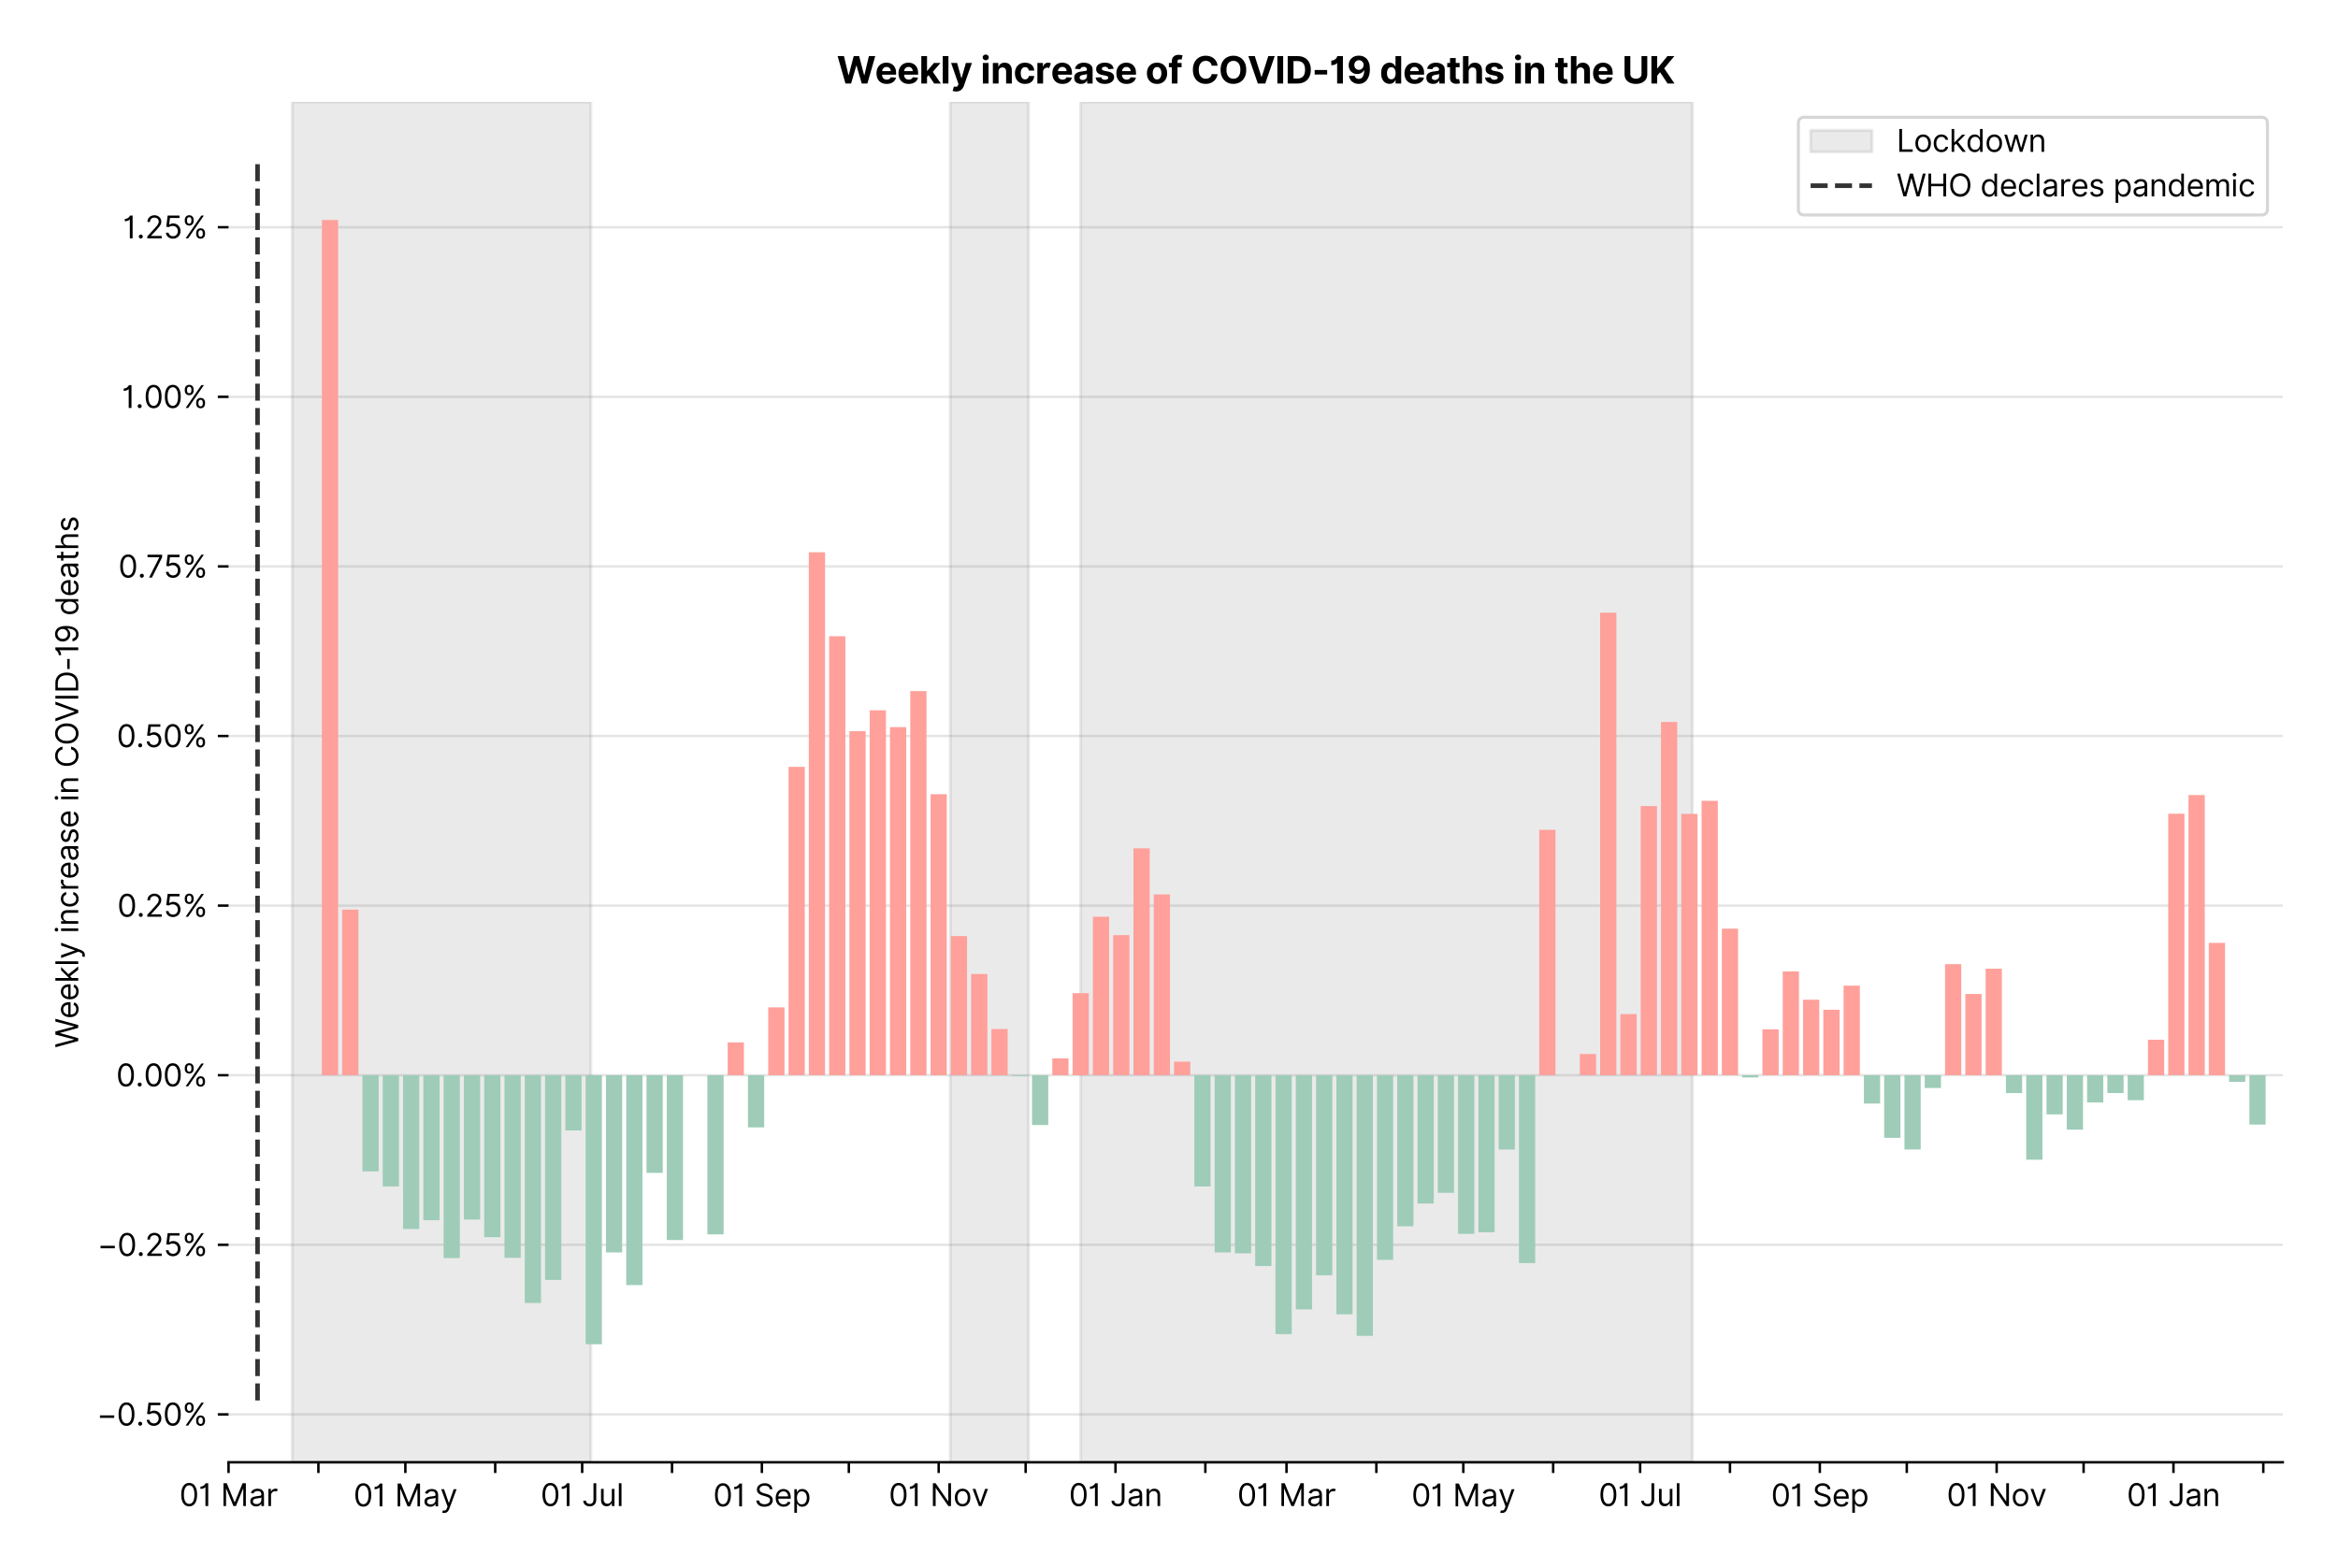 <?xml version="1.0" encoding="utf-8" standalone="no"?>
<!DOCTYPE svg PUBLIC "-//W3C//DTD SVG 1.1//EN"
  "http://www.w3.org/Graphics/SVG/1.1/DTD/svg11.dtd">
<svg xmlns:xlink="http://www.w3.org/1999/xlink" viewBox="0 0 762.098 511.234" xmlns="http://www.w3.org/2000/svg" version="1.1">
 <defs>
  <style type="text/css">*{stroke-linejoin: round; stroke-linecap: butt}</style>
 </defs>
 <g id="figure_1">
  <g id="patch_1">
   <path d="M 0 511.234 
L 762.098 511.234 
L 762.098 0 
L 0 0 
z
" style="fill: #ffffff"/>
  </g>
  <g id="axes_1">
   <g id="patch_2">
    <path d="M 74.498 476.745 
L 744.098 476.745 
L 744.098 33.225 
L 74.498 33.225 
z
" style="fill: #ffffff"/>
   </g>
   <g id="matplotlib.axis_1">
    <g id="xtick_1">
     <g id="line2d_1">
      <defs>
       <path id="mea552aa9dc" d="M 0 0 
L 0 3.5 
" style="stroke: #000000; stroke-width: 0.8"/>
      </defs>
      <g>
       <use xlink:href="#mea552aa9dc" x="74.498" y="476.745" style="stroke: #000000; stroke-width: 0.8"/>
      </g>
     </g>
     <g id="text_1">
      <!-- 01 Mar -->
      <g transform="translate(58.462 491.018)scale(0.1 -0.1)">
       <defs>
        <path id="Inter-Regular-30" d="M 2000 -64 
Q 1230 -64 806 561 
Q 382 1186 382 2327 
Q 382 3459 809 4088 
Q 1236 4718 2000 4718 
Q 2764 4718 3191 4088 
Q 3618 3459 3618 2327 
Q 3618 1186 3194 561 
Q 2771 -64 2000 -64 
z
M 2000 436 
Q 2509 436 2791 927 
Q 3073 1418 3073 2327 
Q 3073 3234 2789 3730 
Q 2505 4227 2000 4227 
Q 1496 4227 1211 3730 
Q 927 3234 927 2327 
Q 927 1418 1210 927 
Q 1493 436 2000 436 
z
" transform="scale(0.016)"/>
        <path id="Inter-Regular-31" d="M 1973 4655 
L 1973 0 
L 1409 0 
L 1409 3836 
L 1373 3836 
Q 1341 3773 1209 3692 
Q 1077 3611 868 3551 
Q 659 3491 391 3491 
L 391 3964 
Q 661 3964 859 4061 
Q 1057 4159 1190 4291 
Q 1323 4423 1392 4529 
Q 1461 4636 1473 4655 
L 1973 4655 
z
" transform="scale(0.016)"/>
        <path id="Inter-Regular-20" transform="scale(0.016)"/>
        <path id="Inter-Regular-4d" d="M 564 4655 
L 1236 4655 
L 2818 791 
L 2873 791 
L 4455 4655 
L 5127 4655 
L 5127 0 
L 4600 0 
L 4600 3536 
L 4555 3536 
L 3100 0 
L 2591 0 
L 1136 3536 
L 1091 3536 
L 1091 0 
L 564 0 
L 564 4655 
z
" transform="scale(0.016)"/>
        <path id="Inter-Regular-61" d="M 1518 -82 
Q 1186 -82 916 44 
Q 646 170 486 410 
Q 327 650 327 991 
Q 327 1291 445 1478 
Q 564 1666 761 1773 
Q 959 1880 1199 1933 
Q 1439 1986 1682 2018 
Q 2000 2059 2199 2080 
Q 2398 2102 2490 2154 
Q 2582 2207 2582 2336 
L 2582 2355 
Q 2582 2691 2399 2877 
Q 2216 3064 1846 3064 
Q 1461 3064 1243 2895 
Q 1025 2727 936 2536 
L 427 2718 
Q 564 3036 792 3214 
Q 1021 3393 1292 3464 
Q 1564 3536 1827 3536 
Q 1996 3536 2215 3496 
Q 2434 3457 2640 3334 
Q 2846 3211 2982 2963 
Q 3118 2716 3118 2300 
L 3118 0 
L 2582 0 
L 2582 473 
L 2555 473 
Q 2500 359 2373 229 
Q 2246 100 2034 9 
Q 1823 -82 1518 -82 
z
M 1600 400 
Q 1918 400 2137 525 
Q 2357 650 2469 847 
Q 2582 1045 2582 1264 
L 2582 1755 
Q 2548 1714 2433 1681 
Q 2318 1648 2169 1624 
Q 2021 1600 1881 1583 
Q 1741 1566 1655 1555 
Q 1446 1527 1265 1467 
Q 1084 1407 974 1287 
Q 864 1168 864 964 
Q 864 684 1072 542 
Q 1280 400 1600 400 
z
" transform="scale(0.016)"/>
        <path id="Inter-Regular-72" d="M 491 0 
L 491 3491 
L 1009 3491 
L 1009 2964 
L 1046 2964 
Q 1139 3223 1389 3384 
Q 1639 3545 1955 3545 
Q 2100 3545 2209 3511 
Q 2318 3477 2400 3418 
L 2218 2964 
Q 2161 2993 2085 3010 
Q 2009 3027 1909 3027 
Q 1527 3027 1277 2794 
Q 1027 2561 1027 2209 
L 1027 0 
L 491 0 
z
" transform="scale(0.016)"/>
       </defs>
       <use xlink:href="#Inter-Regular-30"/>
       <use xlink:href="#Inter-Regular-31" x="62.5"/>
       <use xlink:href="#Inter-Regular-20" x="106.676"/>
       <use xlink:href="#Inter-Regular-4d" x="134.801"/>
       <use xlink:href="#Inter-Regular-61" x="225.994"/>
       <use xlink:href="#Inter-Regular-72" x="282.386"/>
      </g>
     </g>
    </g>
    <g id="xtick_2">
     <g id="line2d_2">
      <g>
       <use xlink:href="#mea552aa9dc" x="103.787" y="476.745" style="stroke: #000000; stroke-width: 0.8"/>
      </g>
     </g>
    </g>
    <g id="xtick_3">
     <g id="line2d_3">
      <g>
       <use xlink:href="#mea552aa9dc" x="132.131" y="476.745" style="stroke: #000000; stroke-width: 0.8"/>
      </g>
     </g>
     <g id="text_2">
      <!-- 01 May -->
      <g transform="translate(115.228 491.117)scale(0.1 -0.1)">
       <defs>
        <path id="Inter-Regular-79" d="M 818 -1355 
Q 682 -1355 575 -1333 
Q 468 -1311 427 -1291 
L 564 -818 
Q 857 -893 1053 -814 
Q 1250 -736 1391 -345 
L 1509 -18 
L 218 3491 
L 800 3491 
L 1764 709 
L 1800 709 
L 2764 3491 
L 3346 3491 
L 1846 -564 
Q 1550 -1355 818 -1355 
z
" transform="scale(0.016)"/>
       </defs>
       <use xlink:href="#Inter-Regular-30"/>
       <use xlink:href="#Inter-Regular-31" x="62.5"/>
       <use xlink:href="#Inter-Regular-20" x="106.676"/>
       <use xlink:href="#Inter-Regular-4d" x="134.801"/>
       <use xlink:href="#Inter-Regular-61" x="225.994"/>
       <use xlink:href="#Inter-Regular-79" x="282.386"/>
      </g>
     </g>
    </g>
    <g id="xtick_4">
     <g id="line2d_4">
      <g>
       <use xlink:href="#mea552aa9dc" x="161.42" y="476.745" style="stroke: #000000; stroke-width: 0.8"/>
      </g>
     </g>
    </g>
    <g id="xtick_5">
     <g id="line2d_5">
      <g>
       <use xlink:href="#mea552aa9dc" x="189.764" y="476.745" style="stroke: #000000; stroke-width: 0.8"/>
      </g>
     </g>
     <g id="text_3">
      <!-- 01 Jul -->
      <g transform="translate(176.221 491.018)scale(0.1 -0.1)">
       <defs>
        <path id="Inter-Regular-4a" d="M 2346 4655 
L 2909 4655 
L 2909 1327 
Q 2909 657 2549 296 
Q 2189 -64 1582 -64 
Q 1200 -64 902 76 
Q 605 216 434 475 
Q 264 734 264 1091 
L 818 1091 
Q 818 795 1034 615 
Q 1250 436 1582 436 
Q 1948 436 2147 664 
Q 2346 893 2346 1327 
L 2346 4655 
z
" transform="scale(0.016)"/>
        <path id="Inter-Regular-75" d="M 2691 1427 
L 2691 3491 
L 3227 3491 
L 3227 0 
L 2691 0 
L 2691 591 
L 2655 591 
Q 2532 325 2273 140 
Q 2014 -45 1618 -45 
Q 1127 -45 809 280 
Q 491 605 491 1273 
L 491 3491 
L 1027 3491 
L 1027 1309 
Q 1027 927 1242 700 
Q 1457 473 1791 473 
Q 1991 473 2199 575 
Q 2407 677 2549 888 
Q 2691 1100 2691 1427 
z
" transform="scale(0.016)"/>
        <path id="Inter-Regular-6c" d="M 1027 4655 
L 1027 0 
L 491 0 
L 491 4655 
L 1027 4655 
z
" transform="scale(0.016)"/>
       </defs>
       <use xlink:href="#Inter-Regular-30"/>
       <use xlink:href="#Inter-Regular-31" x="62.5"/>
       <use xlink:href="#Inter-Regular-20" x="106.676"/>
       <use xlink:href="#Inter-Regular-4a" x="134.801"/>
       <use xlink:href="#Inter-Regular-75" x="189.063"/>
       <use xlink:href="#Inter-Regular-6c" x="247.159"/>
      </g>
     </g>
    </g>
    <g id="xtick_6">
     <g id="line2d_6">
      <g>
       <use xlink:href="#mea552aa9dc" x="219.053" y="476.745" style="stroke: #000000; stroke-width: 0.8"/>
      </g>
     </g>
    </g>
    <g id="xtick_7">
     <g id="line2d_7">
      <g>
       <use xlink:href="#mea552aa9dc" x="248.342" y="476.745" style="stroke: #000000; stroke-width: 0.8"/>
      </g>
     </g>
     <g id="text_4">
      <!-- 01 Sep -->
      <g transform="translate(232.455 491.117)scale(0.1 -0.1)">
       <defs>
        <path id="Inter-Regular-53" d="M 3109 3491 
Q 3068 3836 2777 4027 
Q 2486 4218 2064 4218 
Q 1600 4218 1318 3999 
Q 1036 3780 1036 3445 
Q 1036 3195 1189 3042 
Q 1343 2889 1553 2803 
Q 1764 2718 1936 2673 
L 2409 2545 
Q 2591 2498 2815 2414 
Q 3039 2330 3244 2185 
Q 3450 2041 3584 1816 
Q 3718 1591 3718 1264 
Q 3718 886 3521 581 
Q 3325 277 2949 97 
Q 2573 -82 2036 -82 
Q 1286 -82 845 272 
Q 405 627 364 1200 
L 946 1200 
Q 968 936 1124 764 
Q 1280 593 1519 510 
Q 1759 427 2036 427 
Q 2359 427 2616 533 
Q 2873 639 3023 828 
Q 3173 1018 3173 1273 
Q 3173 1505 3043 1650 
Q 2914 1795 2702 1886 
Q 2491 1977 2246 2045 
L 1673 2209 
Q 1127 2366 809 2657 
Q 491 2948 491 3418 
Q 491 3809 703 4101 
Q 916 4393 1276 4555 
Q 1636 4718 2082 4718 
Q 2532 4718 2882 4558 
Q 3232 4398 3437 4120 
Q 3643 3843 3655 3491 
L 3109 3491 
z
" transform="scale(0.016)"/>
        <path id="Inter-Regular-65" d="M 1955 -73 
Q 1450 -73 1085 151 
Q 721 375 524 778 
Q 327 1182 327 1718 
Q 327 2255 524 2665 
Q 721 3075 1074 3305 
Q 1427 3536 1900 3536 
Q 2173 3536 2439 3445 
Q 2705 3355 2923 3151 
Q 3141 2948 3270 2614 
Q 3400 2280 3400 1791 
L 3400 1564 
L 866 1564 
Q 884 1005 1183 707 
Q 1482 409 1955 409 
Q 2271 409 2498 545 
Q 2725 682 2827 955 
L 3346 809 
Q 3223 414 2854 170 
Q 2486 -73 1955 -73 
z
M 866 2027 
L 2855 2027 
Q 2855 2470 2595 2762 
Q 2336 3055 1900 3055 
Q 1593 3055 1368 2911 
Q 1143 2768 1013 2533 
Q 884 2298 866 2027 
z
" transform="scale(0.016)"/>
        <path id="Inter-Regular-70" d="M 491 -1309 
L 491 3491 
L 1009 3491 
L 1009 2936 
L 1073 2936 
Q 1132 3027 1237 3169 
Q 1343 3311 1542 3423 
Q 1741 3536 2082 3536 
Q 2523 3536 2859 3315 
Q 3196 3095 3384 2690 
Q 3573 2286 3573 1736 
Q 3573 1182 3384 776 
Q 3196 370 2861 148 
Q 2527 -73 2091 -73 
Q 1755 -73 1552 39 
Q 1350 152 1241 296 
Q 1132 441 1073 536 
L 1027 536 
L 1027 -1309 
L 491 -1309 
z
M 1018 1745 
Q 1018 1152 1276 780 
Q 1534 409 2018 409 
Q 2355 409 2581 587 
Q 2807 766 2921 1069 
Q 3036 1373 3036 1745 
Q 3036 2114 2923 2410 
Q 2811 2707 2585 2881 
Q 2359 3055 2018 3055 
Q 1527 3055 1272 2693 
Q 1018 2332 1018 1745 
z
" transform="scale(0.016)"/>
       </defs>
       <use xlink:href="#Inter-Regular-30"/>
       <use xlink:href="#Inter-Regular-31" x="62.5"/>
       <use xlink:href="#Inter-Regular-20" x="106.676"/>
       <use xlink:href="#Inter-Regular-53" x="134.801"/>
       <use xlink:href="#Inter-Regular-65" x="198.58"/>
       <use xlink:href="#Inter-Regular-70" x="256.818"/>
      </g>
     </g>
    </g>
    <g id="xtick_8">
     <g id="line2d_8">
      <g>
       <use xlink:href="#mea552aa9dc" x="276.686" y="476.745" style="stroke: #000000; stroke-width: 0.8"/>
      </g>
     </g>
    </g>
    <g id="xtick_9">
     <g id="line2d_9">
      <g>
       <use xlink:href="#mea552aa9dc" x="305.975" y="476.745" style="stroke: #000000; stroke-width: 0.8"/>
      </g>
     </g>
     <g id="text_5">
      <!-- 01 Nov -->
      <g transform="translate(289.704 491.018)scale(0.1 -0.1)">
       <defs>
        <path id="Inter-Regular-4e" d="M 4255 4655 
L 4255 0 
L 3709 0 
L 1173 3655 
L 1127 3655 
L 1127 0 
L 564 0 
L 564 4655 
L 1109 4655 
L 3655 991 
L 3700 991 
L 3700 4655 
L 4255 4655 
z
" transform="scale(0.016)"/>
        <path id="Inter-Regular-6f" d="M 1909 -73 
Q 1436 -73 1080 152 
Q 725 377 526 781 
Q 327 1186 327 1727 
Q 327 2273 526 2679 
Q 725 3086 1080 3311 
Q 1436 3536 1909 3536 
Q 2382 3536 2737 3311 
Q 3093 3086 3292 2679 
Q 3491 2273 3491 1727 
Q 3491 1186 3292 781 
Q 3093 377 2737 152 
Q 2382 -73 1909 -73 
z
M 1909 409 
Q 2268 409 2500 593 
Q 2732 777 2843 1077 
Q 2955 1377 2955 1727 
Q 2955 2077 2843 2379 
Q 2732 2682 2500 2868 
Q 2268 3055 1909 3055 
Q 1550 3055 1318 2868 
Q 1086 2682 975 2379 
Q 864 2077 864 1727 
Q 864 1377 975 1077 
Q 1086 777 1318 593 
Q 1550 409 1909 409 
z
" transform="scale(0.016)"/>
        <path id="Inter-Regular-76" d="M 3346 3491 
L 2055 0 
L 1509 0 
L 218 3491 
L 800 3491 
L 1764 709 
L 1800 709 
L 2764 3491 
L 3346 3491 
z
" transform="scale(0.016)"/>
       </defs>
       <use xlink:href="#Inter-Regular-30"/>
       <use xlink:href="#Inter-Regular-31" x="62.5"/>
       <use xlink:href="#Inter-Regular-20" x="106.676"/>
       <use xlink:href="#Inter-Regular-4e" x="134.801"/>
       <use xlink:href="#Inter-Regular-6f" x="210.085"/>
       <use xlink:href="#Inter-Regular-76" x="269.744"/>
      </g>
     </g>
    </g>
    <g id="xtick_10">
     <g id="line2d_10">
      <g>
       <use xlink:href="#mea552aa9dc" x="334.319" y="476.745" style="stroke: #000000; stroke-width: 0.8"/>
      </g>
     </g>
    </g>
    <g id="xtick_11">
     <g id="line2d_11">
      <g>
       <use xlink:href="#mea552aa9dc" x="363.608" y="476.745" style="stroke: #000000; stroke-width: 0.8"/>
      </g>
     </g>
     <g id="text_6">
      <!-- 01 Jan -->
      <g transform="translate(348.409 491.018)scale(0.1 -0.1)">
       <defs>
        <path id="Inter-Regular-6e" d="M 1027 2100 
L 1027 0 
L 491 0 
L 491 3491 
L 1009 3491 
L 1009 2945 
L 1055 2945 
Q 1177 3211 1427 3373 
Q 1677 3536 2073 3536 
Q 2602 3536 2928 3211 
Q 3255 2886 3255 2218 
L 3255 0 
L 2718 0 
L 2718 2182 
Q 2718 2593 2504 2824 
Q 2291 3055 1918 3055 
Q 1534 3055 1280 2806 
Q 1027 2557 1027 2100 
z
" transform="scale(0.016)"/>
       </defs>
       <use xlink:href="#Inter-Regular-30"/>
       <use xlink:href="#Inter-Regular-31" x="62.5"/>
       <use xlink:href="#Inter-Regular-20" x="106.676"/>
       <use xlink:href="#Inter-Regular-4a" x="134.801"/>
       <use xlink:href="#Inter-Regular-61" x="189.063"/>
       <use xlink:href="#Inter-Regular-6e" x="245.455"/>
      </g>
     </g>
    </g>
    <g id="xtick_12">
     <g id="line2d_12">
      <g>
       <use xlink:href="#mea552aa9dc" x="392.897" y="476.745" style="stroke: #000000; stroke-width: 0.8"/>
      </g>
     </g>
    </g>
    <g id="xtick_13">
     <g id="line2d_13">
      <g>
       <use xlink:href="#mea552aa9dc" x="419.351" y="476.745" style="stroke: #000000; stroke-width: 0.8"/>
      </g>
     </g>
     <g id="text_7">
      <!-- 01 Mar -->
      <g transform="translate(403.315 491.018)scale(0.1 -0.1)">
       <use xlink:href="#Inter-Regular-30"/>
       <use xlink:href="#Inter-Regular-31" x="62.5"/>
       <use xlink:href="#Inter-Regular-20" x="106.676"/>
       <use xlink:href="#Inter-Regular-4d" x="134.801"/>
       <use xlink:href="#Inter-Regular-61" x="225.994"/>
       <use xlink:href="#Inter-Regular-72" x="282.386"/>
      </g>
     </g>
    </g>
    <g id="xtick_14">
     <g id="line2d_14">
      <g>
       <use xlink:href="#mea552aa9dc" x="448.64" y="476.745" style="stroke: #000000; stroke-width: 0.8"/>
      </g>
     </g>
    </g>
    <g id="xtick_15">
     <g id="line2d_15">
      <g>
       <use xlink:href="#mea552aa9dc" x="476.984" y="476.745" style="stroke: #000000; stroke-width: 0.8"/>
      </g>
     </g>
     <g id="text_8">
      <!-- 01 May -->
      <g transform="translate(460.081 491.117)scale(0.1 -0.1)">
       <use xlink:href="#Inter-Regular-30"/>
       <use xlink:href="#Inter-Regular-31" x="62.5"/>
       <use xlink:href="#Inter-Regular-20" x="106.676"/>
       <use xlink:href="#Inter-Regular-4d" x="134.801"/>
       <use xlink:href="#Inter-Regular-61" x="225.994"/>
       <use xlink:href="#Inter-Regular-79" x="282.386"/>
      </g>
     </g>
    </g>
    <g id="xtick_16">
     <g id="line2d_16">
      <g>
       <use xlink:href="#mea552aa9dc" x="506.273" y="476.745" style="stroke: #000000; stroke-width: 0.8"/>
      </g>
     </g>
    </g>
    <g id="xtick_17">
     <g id="line2d_17">
      <g>
       <use xlink:href="#mea552aa9dc" x="534.617" y="476.745" style="stroke: #000000; stroke-width: 0.8"/>
      </g>
     </g>
     <g id="text_9">
      <!-- 01 Jul -->
      <g transform="translate(521.074 491.018)scale(0.1 -0.1)">
       <use xlink:href="#Inter-Regular-30"/>
       <use xlink:href="#Inter-Regular-31" x="62.5"/>
       <use xlink:href="#Inter-Regular-20" x="106.676"/>
       <use xlink:href="#Inter-Regular-4a" x="134.801"/>
       <use xlink:href="#Inter-Regular-75" x="189.063"/>
       <use xlink:href="#Inter-Regular-6c" x="247.159"/>
      </g>
     </g>
    </g>
    <g id="xtick_18">
     <g id="line2d_18">
      <g>
       <use xlink:href="#mea552aa9dc" x="563.906" y="476.745" style="stroke: #000000; stroke-width: 0.8"/>
      </g>
     </g>
    </g>
    <g id="xtick_19">
     <g id="line2d_19">
      <g>
       <use xlink:href="#mea552aa9dc" x="593.195" y="476.745" style="stroke: #000000; stroke-width: 0.8"/>
      </g>
     </g>
     <g id="text_10">
      <!-- 01 Sep -->
      <g transform="translate(577.308 491.117)scale(0.1 -0.1)">
       <use xlink:href="#Inter-Regular-30"/>
       <use xlink:href="#Inter-Regular-31" x="62.5"/>
       <use xlink:href="#Inter-Regular-20" x="106.676"/>
       <use xlink:href="#Inter-Regular-53" x="134.801"/>
       <use xlink:href="#Inter-Regular-65" x="198.58"/>
       <use xlink:href="#Inter-Regular-70" x="256.818"/>
      </g>
     </g>
    </g>
    <g id="xtick_20">
     <g id="line2d_20">
      <g>
       <use xlink:href="#mea552aa9dc" x="621.539" y="476.745" style="stroke: #000000; stroke-width: 0.8"/>
      </g>
     </g>
    </g>
    <g id="xtick_21">
     <g id="line2d_21">
      <g>
       <use xlink:href="#mea552aa9dc" x="650.828" y="476.745" style="stroke: #000000; stroke-width: 0.8"/>
      </g>
     </g>
     <g id="text_11">
      <!-- 01 Nov -->
      <g transform="translate(634.557 491.018)scale(0.1 -0.1)">
       <use xlink:href="#Inter-Regular-30"/>
       <use xlink:href="#Inter-Regular-31" x="62.5"/>
       <use xlink:href="#Inter-Regular-20" x="106.676"/>
       <use xlink:href="#Inter-Regular-4e" x="134.801"/>
       <use xlink:href="#Inter-Regular-6f" x="210.085"/>
       <use xlink:href="#Inter-Regular-76" x="269.744"/>
      </g>
     </g>
    </g>
    <g id="xtick_22">
     <g id="line2d_22">
      <g>
       <use xlink:href="#mea552aa9dc" x="679.172" y="476.745" style="stroke: #000000; stroke-width: 0.8"/>
      </g>
     </g>
    </g>
    <g id="xtick_23">
     <g id="line2d_23">
      <g>
       <use xlink:href="#mea552aa9dc" x="708.461" y="476.745" style="stroke: #000000; stroke-width: 0.8"/>
      </g>
     </g>
     <g id="text_12">
      <!-- 01 Jan -->
      <g transform="translate(693.262 491.018)scale(0.1 -0.1)">
       <use xlink:href="#Inter-Regular-30"/>
       <use xlink:href="#Inter-Regular-31" x="62.5"/>
       <use xlink:href="#Inter-Regular-20" x="106.676"/>
       <use xlink:href="#Inter-Regular-4a" x="134.801"/>
       <use xlink:href="#Inter-Regular-61" x="189.063"/>
       <use xlink:href="#Inter-Regular-6e" x="245.455"/>
      </g>
     </g>
    </g>
    <g id="xtick_24">
     <g id="line2d_24">
      <g>
       <use xlink:href="#mea552aa9dc" x="737.75" y="476.745" style="stroke: #000000; stroke-width: 0.8"/>
      </g>
     </g>
    </g>
   </g>
   <g id="matplotlib.axis_2">
    <g id="ytick_1">
     <g id="line2d_25">
      <path d="M 74.498 461.138 
L 744.098 461.138 
" clip-path="url(#pab963c41a0)" style="fill: none; stroke: #e5e5e5; stroke-width: 0.8; stroke-linecap: square"/>
     </g>
     <g id="line2d_26">
      <defs>
       <path id="m5cf883337c" d="M 0 0 
L -3.5 0 
" style="stroke: #000000; stroke-width: 0.8"/>
      </defs>
      <g>
       <use xlink:href="#m5cf883337c" x="74.498" y="461.138" style="stroke: #000000; stroke-width: 0.8"/>
      </g>
     </g>
     <g id="text_13">
      <!-- −0.50% -->
      <g transform="translate(31.617 464.775)scale(0.1 -0.1)">
       <defs>
        <path id="Inter-Regular-2212" d="M 3509 2073 
L 3509 1564 
L 600 1564 
L 600 2073 
L 3509 2073 
z
" transform="scale(0.016)"/>
        <path id="Inter-Regular-2e" d="M 882 -36 
Q 714 -36 593 84 
Q 473 205 473 373 
Q 473 541 593 661 
Q 714 782 882 782 
Q 1050 782 1170 661 
Q 1291 541 1291 373 
Q 1291 205 1170 84 
Q 1050 -36 882 -36 
z
" transform="scale(0.016)"/>
        <path id="Inter-Regular-35" d="M 1936 -64 
Q 1536 -64 1216 95 
Q 896 255 702 532 
Q 509 809 491 1164 
L 1036 1164 
Q 1068 848 1324 642 
Q 1580 436 1936 436 
Q 2223 436 2447 570 
Q 2671 705 2799 940 
Q 2927 1175 2927 1473 
Q 2927 1777 2794 2017 
Q 2661 2257 2429 2395 
Q 2198 2534 1900 2536 
Q 1686 2539 1461 2472 
Q 1236 2405 1091 2300 
L 564 2364 
L 846 4655 
L 3264 4655 
L 3264 4155 
L 1318 4155 
L 1155 2782 
L 1182 2782 
Q 1325 2895 1541 2970 
Q 1757 3045 1991 3045 
Q 2418 3045 2753 2842 
Q 3089 2639 3281 2286 
Q 3473 1934 3473 1482 
Q 3473 1036 3274 687 
Q 3075 339 2727 137 
Q 2380 -64 1936 -64 
z
" transform="scale(0.016)"/>
        <path id="Inter-Regular-25" d="M 2855 873 
L 2855 1118 
Q 2855 1373 2960 1585 
Q 3066 1798 3269 1926 
Q 3473 2055 3764 2055 
Q 4059 2055 4259 1926 
Q 4459 1798 4561 1585 
Q 4664 1373 4664 1118 
L 4664 873 
Q 4664 618 4560 405 
Q 4457 193 4256 64 
Q 4055 -64 3764 -64 
Q 3468 -64 3266 64 
Q 3064 193 2959 405 
Q 2855 618 2855 873 
z
M 536 3536 
L 536 3782 
Q 536 4036 642 4248 
Q 748 4461 951 4589 
Q 1155 4718 1446 4718 
Q 1741 4718 1941 4589 
Q 2141 4461 2243 4248 
Q 2346 4036 2346 3782 
L 2346 3536 
Q 2346 3282 2242 3069 
Q 2139 2857 1937 2728 
Q 1736 2600 1446 2600 
Q 1150 2600 948 2728 
Q 746 2857 641 3069 
Q 536 3282 536 3536 
z
M 709 0 
L 3909 4655 
L 4427 4655 
L 1227 0 
L 709 0 
z
M 3318 1118 
L 3318 873 
Q 3318 661 3418 494 
Q 3518 327 3764 327 
Q 4002 327 4101 494 
Q 4200 661 4200 873 
L 4200 1118 
Q 4200 1330 4104 1497 
Q 4009 1664 3764 1664 
Q 3525 1664 3421 1497 
Q 3318 1330 3318 1118 
z
M 1000 3782 
L 1000 3536 
Q 1000 3325 1100 3158 
Q 1200 2991 1446 2991 
Q 1684 2991 1783 3158 
Q 1882 3325 1882 3536 
L 1882 3782 
Q 1882 3993 1786 4160 
Q 1691 4327 1446 4327 
Q 1207 4327 1103 4160 
Q 1000 3993 1000 3782 
z
" transform="scale(0.016)"/>
       </defs>
       <use xlink:href="#Inter-Regular-2212"/>
       <use xlink:href="#Inter-Regular-30" x="64.205"/>
       <use xlink:href="#Inter-Regular-2e" x="126.705"/>
       <use xlink:href="#Inter-Regular-35" x="154.261"/>
       <use xlink:href="#Inter-Regular-30" x="215.057"/>
       <use xlink:href="#Inter-Regular-25" x="277.557"/>
      </g>
     </g>
    </g>
    <g id="ytick_2">
     <g id="line2d_27">
      <path d="M 74.498 405.844 
L 744.098 405.844 
" clip-path="url(#pab963c41a0)" style="fill: none; stroke: #e5e5e5; stroke-width: 0.8; stroke-linecap: square"/>
     </g>
     <g id="line2d_28">
      <g>
       <use xlink:href="#m5cf883337c" x="74.498" y="405.844" style="stroke: #000000; stroke-width: 0.8"/>
      </g>
     </g>
     <g id="text_14">
      <!-- −0.25% -->
      <g transform="translate(31.816 409.481)scale(0.1 -0.1)">
       <defs>
        <path id="Inter-Regular-32" d="M 482 0 
L 482 409 
L 2018 2091 
Q 2289 2386 2464 2605 
Q 2639 2825 2724 3019 
Q 2809 3214 2809 3427 
Q 2809 3795 2553 4011 
Q 2298 4227 1918 4227 
Q 1514 4227 1275 3985 
Q 1036 3743 1036 3345 
L 500 3345 
Q 500 3755 688 4064 
Q 877 4373 1203 4545 
Q 1530 4718 1936 4718 
Q 2346 4718 2661 4545 
Q 2977 4373 3156 4079 
Q 3336 3786 3336 3427 
Q 3336 3170 3244 2926 
Q 3152 2682 2926 2383 
Q 2700 2084 2300 1655 
L 1255 536 
L 1255 500 
L 3418 500 
L 3418 0 
L 482 0 
z
" transform="scale(0.016)"/>
       </defs>
       <use xlink:href="#Inter-Regular-2212"/>
       <use xlink:href="#Inter-Regular-30" x="64.205"/>
       <use xlink:href="#Inter-Regular-2e" x="126.705"/>
       <use xlink:href="#Inter-Regular-32" x="154.261"/>
       <use xlink:href="#Inter-Regular-35" x="214.773"/>
       <use xlink:href="#Inter-Regular-25" x="275.568"/>
      </g>
     </g>
    </g>
    <g id="ytick_3">
     <g id="line2d_29">
      <path d="M 74.498 350.55 
L 744.098 350.55 
" clip-path="url(#pab963c41a0)" style="fill: none; stroke: #e5e5e5; stroke-width: 0.8; stroke-linecap: square"/>
     </g>
     <g id="line2d_30">
      <g>
       <use xlink:href="#m5cf883337c" x="74.498" y="350.55" style="stroke: #000000; stroke-width: 0.8"/>
      </g>
     </g>
     <g id="text_15">
      <!-- 0.00% -->
      <g transform="translate(37.867 354.187)scale(0.1 -0.1)">
       <use xlink:href="#Inter-Regular-30"/>
       <use xlink:href="#Inter-Regular-2e" x="62.5"/>
       <use xlink:href="#Inter-Regular-30" x="90.057"/>
       <use xlink:href="#Inter-Regular-30" x="152.557"/>
       <use xlink:href="#Inter-Regular-25" x="215.057"/>
      </g>
     </g>
    </g>
    <g id="ytick_4">
     <g id="line2d_31">
      <path d="M 74.498 295.256 
L 744.098 295.256 
" clip-path="url(#pab963c41a0)" style="fill: none; stroke: #e5e5e5; stroke-width: 0.8; stroke-linecap: square"/>
     </g>
     <g id="line2d_32">
      <g>
       <use xlink:href="#m5cf883337c" x="74.498" y="295.256" style="stroke: #000000; stroke-width: 0.8"/>
      </g>
     </g>
     <g id="text_16">
      <!-- 0.25% -->
      <g transform="translate(38.236 298.893)scale(0.1 -0.1)">
       <use xlink:href="#Inter-Regular-30"/>
       <use xlink:href="#Inter-Regular-2e" x="62.5"/>
       <use xlink:href="#Inter-Regular-32" x="90.057"/>
       <use xlink:href="#Inter-Regular-35" x="150.568"/>
       <use xlink:href="#Inter-Regular-25" x="211.364"/>
      </g>
     </g>
    </g>
    <g id="ytick_5">
     <g id="line2d_33">
      <path d="M 74.498 239.962 
L 744.098 239.962 
" clip-path="url(#pab963c41a0)" style="fill: none; stroke: #e5e5e5; stroke-width: 0.8; stroke-linecap: square"/>
     </g>
     <g id="line2d_34">
      <g>
       <use xlink:href="#m5cf883337c" x="74.498" y="239.962" style="stroke: #000000; stroke-width: 0.8"/>
      </g>
     </g>
     <g id="text_17">
      <!-- 0.50% -->
      <g transform="translate(38.038 243.599)scale(0.1 -0.1)">
       <use xlink:href="#Inter-Regular-30"/>
       <use xlink:href="#Inter-Regular-2e" x="62.5"/>
       <use xlink:href="#Inter-Regular-35" x="90.057"/>
       <use xlink:href="#Inter-Regular-30" x="150.852"/>
       <use xlink:href="#Inter-Regular-25" x="213.352"/>
      </g>
     </g>
    </g>
    <g id="ytick_6">
     <g id="line2d_35">
      <path d="M 74.498 184.668 
L 744.098 184.668 
" clip-path="url(#pab963c41a0)" style="fill: none; stroke: #e5e5e5; stroke-width: 0.8; stroke-linecap: square"/>
     </g>
     <g id="line2d_36">
      <g>
       <use xlink:href="#m5cf883337c" x="74.498" y="184.668" style="stroke: #000000; stroke-width: 0.8"/>
      </g>
     </g>
     <g id="text_18">
      <!-- 0.75% -->
      <g transform="translate(38.577 188.305)scale(0.1 -0.1)">
       <defs>
        <path id="Inter-Regular-37" d="M 627 0 
L 2709 4118 
L 2709 4155 
L 309 4155 
L 309 4655 
L 3291 4655 
L 3291 4127 
L 1218 0 
L 627 0 
z
" transform="scale(0.016)"/>
       </defs>
       <use xlink:href="#Inter-Regular-30"/>
       <use xlink:href="#Inter-Regular-2e" x="62.5"/>
       <use xlink:href="#Inter-Regular-37" x="90.057"/>
       <use xlink:href="#Inter-Regular-35" x="147.159"/>
       <use xlink:href="#Inter-Regular-25" x="207.955"/>
      </g>
     </g>
    </g>
    <g id="ytick_7">
     <g id="line2d_37">
      <path d="M 74.498 129.375 
L 744.098 129.375 
" clip-path="url(#pab963c41a0)" style="fill: none; stroke: #e5e5e5; stroke-width: 0.8; stroke-linecap: square"/>
     </g>
     <g id="line2d_38">
      <g>
       <use xlink:href="#m5cf883337c" x="74.498" y="129.375" style="stroke: #000000; stroke-width: 0.8"/>
      </g>
     </g>
     <g id="text_19">
      <!-- 1.00% -->
      <g transform="translate(39.7 133.011)scale(0.1 -0.1)">
       <use xlink:href="#Inter-Regular-31"/>
       <use xlink:href="#Inter-Regular-2e" x="44.176"/>
       <use xlink:href="#Inter-Regular-30" x="71.733"/>
       <use xlink:href="#Inter-Regular-30" x="134.233"/>
       <use xlink:href="#Inter-Regular-25" x="196.733"/>
      </g>
     </g>
    </g>
    <g id="ytick_8">
     <g id="line2d_39">
      <path d="M 74.498 74.081 
L 744.098 74.081 
" clip-path="url(#pab963c41a0)" style="fill: none; stroke: #e5e5e5; stroke-width: 0.8; stroke-linecap: square"/>
     </g>
     <g id="line2d_40">
      <g>
       <use xlink:href="#m5cf883337c" x="74.498" y="74.081" style="stroke: #000000; stroke-width: 0.8"/>
      </g>
     </g>
     <g id="text_20">
      <!-- 1.25% -->
      <g transform="translate(40.069 77.717)scale(0.1 -0.1)">
       <use xlink:href="#Inter-Regular-31"/>
       <use xlink:href="#Inter-Regular-2e" x="44.176"/>
       <use xlink:href="#Inter-Regular-32" x="71.733"/>
       <use xlink:href="#Inter-Regular-35" x="132.244"/>
       <use xlink:href="#Inter-Regular-25" x="193.04"/>
      </g>
     </g>
    </g>
    <g id="text_21">
     <!-- Weekly increase in COVID-19 deaths -->
     <g transform="translate(25.5 341.649)rotate(-90)scale(0.1 -0.1)">
      <defs>
       <path id="Inter-Regular-57" d="M 1409 0 
L 136 4655 
L 709 4655 
L 1682 864 
L 1727 864 
L 2718 4655 
L 3355 4655 
L 4346 864 
L 4391 864 
L 5364 4655 
L 5936 4655 
L 4664 0 
L 4082 0 
L 3055 3709 
L 3018 3709 
L 1991 0 
L 1409 0 
z
" transform="scale(0.016)"/>
       <path id="Inter-Regular-6b" d="M 491 0 
L 491 4655 
L 1027 4655 
L 1027 1936 
L 1091 1936 
L 2618 3491 
L 3282 3491 
L 1807 2000 
L 3391 0 
L 2709 0 
L 1402 1655 
L 1027 1307 
L 1027 0 
L 491 0 
z
" transform="scale(0.016)"/>
       <path id="Inter-Regular-69" d="M 491 0 
L 491 3491 
L 1027 3491 
L 1027 0 
L 491 0 
z
M 764 4073 
Q 607 4073 494 4179 
Q 382 4286 382 4436 
Q 382 4586 494 4693 
Q 607 4800 764 4800 
Q 921 4800 1033 4693 
Q 1146 4586 1146 4436 
Q 1146 4286 1033 4179 
Q 921 4073 764 4073 
z
" transform="scale(0.016)"/>
       <path id="Inter-Regular-63" d="M 1909 -73 
Q 1418 -73 1063 159 
Q 709 391 518 798 
Q 327 1205 327 1727 
Q 327 2259 524 2667 
Q 721 3075 1074 3305 
Q 1427 3536 1900 3536 
Q 2268 3536 2563 3400 
Q 2859 3264 3047 3018 
Q 3236 2773 3282 2445 
L 2746 2445 
Q 2684 2684 2474 2869 
Q 2264 3055 1909 3055 
Q 1439 3055 1151 2697 
Q 864 2339 864 1745 
Q 864 1139 1148 774 
Q 1432 409 1909 409 
Q 2223 409 2447 570 
Q 2671 732 2746 1018 
L 3282 1018 
Q 3236 709 3058 462 
Q 2880 216 2588 71 
Q 2296 -73 1909 -73 
z
" transform="scale(0.016)"/>
       <path id="Inter-Regular-73" d="M 2964 2709 
L 2482 2573 
Q 2411 2755 2245 2914 
Q 2080 3073 1727 3073 
Q 1407 3073 1194 2926 
Q 982 2780 982 2555 
Q 982 2355 1127 2239 
Q 1273 2123 1582 2045 
L 2100 1918 
Q 3027 1691 3027 973 
Q 3027 673 2855 436 
Q 2684 200 2377 63 
Q 2071 -73 1664 -73 
Q 1130 -73 780 159 
Q 430 391 336 836 
L 846 964 
Q 989 400 1655 400 
Q 2030 400 2251 560 
Q 2473 720 2473 945 
Q 2473 1316 1955 1436 
L 1373 1573 
Q 893 1686 669 1926 
Q 446 2166 446 2527 
Q 446 2823 613 3050 
Q 780 3277 1069 3406 
Q 1359 3536 1727 3536 
Q 2246 3536 2542 3309 
Q 2839 3082 2964 2709 
z
" transform="scale(0.016)"/>
       <path id="Inter-Regular-43" d="M 4309 3200 
L 3746 3200 
Q 3677 3523 3484 3743 
Q 3291 3964 3018 4077 
Q 2746 4191 2436 4191 
Q 2014 4191 1672 3977 
Q 1330 3764 1128 3348 
Q 927 2932 927 2327 
Q 927 1723 1128 1307 
Q 1330 891 1672 677 
Q 2014 464 2436 464 
Q 2746 464 3018 577 
Q 3291 691 3484 911 
Q 3677 1132 3746 1455 
L 4309 1455 
Q 4223 977 3957 637 
Q 3691 298 3298 117 
Q 2905 -64 2436 -64 
Q 1841 -64 1377 227 
Q 914 518 648 1054 
Q 382 1591 382 2327 
Q 382 3064 648 3600 
Q 914 4136 1377 4427 
Q 1841 4718 2436 4718 
Q 2905 4718 3298 4537 
Q 3691 4357 3957 4017 
Q 4223 3677 4309 3200 
z
" transform="scale(0.016)"/>
       <path id="Inter-Regular-4f" d="M 4491 2327 
Q 4491 1591 4225 1054 
Q 3959 518 3495 227 
Q 3032 -64 2436 -64 
Q 1841 -64 1377 227 
Q 914 518 648 1054 
Q 382 1591 382 2327 
Q 382 3064 648 3600 
Q 914 4136 1377 4427 
Q 1841 4718 2436 4718 
Q 3032 4718 3495 4427 
Q 3959 4136 4225 3600 
Q 4491 3064 4491 2327 
z
M 3946 2327 
Q 3946 2932 3744 3348 
Q 3543 3764 3201 3977 
Q 2859 4191 2436 4191 
Q 2014 4191 1672 3977 
Q 1330 3764 1128 3348 
Q 927 2932 927 2327 
Q 927 1723 1128 1307 
Q 1330 891 1672 677 
Q 2014 464 2436 464 
Q 2859 464 3201 677 
Q 3543 891 3744 1307 
Q 3946 1723 3946 2327 
z
" transform="scale(0.016)"/>
       <path id="Inter-Regular-56" d="M 755 4655 
L 2136 736 
L 2191 736 
L 3573 4655 
L 4164 4655 
L 2455 0 
L 1873 0 
L 164 4655 
L 755 4655 
z
" transform="scale(0.016)"/>
       <path id="Inter-Regular-49" d="M 1127 4655 
L 1127 0 
L 564 0 
L 564 4655 
L 1127 4655 
z
" transform="scale(0.016)"/>
       <path id="Inter-Regular-44" d="M 2000 0 
L 564 0 
L 564 4655 
L 2064 4655 
Q 2741 4655 3223 4376 
Q 3705 4098 3961 3578 
Q 4218 3059 4218 2336 
Q 4218 1609 3959 1085 
Q 3700 561 3204 280 
Q 2709 0 2000 0 
z
M 1127 500 
L 1964 500 
Q 2830 500 3251 992 
Q 3673 1484 3673 2336 
Q 3673 3182 3259 3668 
Q 2846 4155 2027 4155 
L 1127 4155 
L 1127 500 
z
" transform="scale(0.016)"/>
       <path id="Inter-Regular-2d" d="M 2491 2245 
L 2491 1745 
L 455 1745 
L 455 2245 
L 2491 2245 
z
" transform="scale(0.016)"/>
       <path id="Inter-Regular-39" d="M 1964 4727 
Q 2250 4725 2536 4618 
Q 2823 4511 3059 4263 
Q 3296 4016 3439 3590 
Q 3582 3164 3582 2518 
Q 3582 1277 3128 606 
Q 2675 -64 1891 -64 
Q 1305 -64 916 278 
Q 527 620 446 1173 
L 1000 1173 
Q 1075 852 1299 644 
Q 1523 436 1891 436 
Q 2430 436 2742 906 
Q 3055 1377 3055 2236 
L 3018 2236 
Q 2827 1950 2530 1784 
Q 2234 1618 1873 1618 
Q 1473 1618 1140 1817 
Q 807 2016 608 2365 
Q 409 2714 409 3164 
Q 409 3595 601 3952 
Q 793 4309 1142 4520 
Q 1491 4732 1964 4727 
z
M 1964 4227 
Q 1677 4227 1449 4084 
Q 1221 3941 1088 3700 
Q 955 3459 955 3164 
Q 955 2873 1083 2635 
Q 1211 2398 1435 2258 
Q 1659 2118 1946 2118 
Q 2232 2118 2465 2266 
Q 2698 2414 2835 2654 
Q 2973 2895 2973 3173 
Q 2973 3450 2842 3691 
Q 2711 3932 2483 4079 
Q 2255 4227 1964 4227 
z
" transform="scale(0.016)"/>
       <path id="Inter-Regular-64" d="M 1809 -73 
Q 1373 -73 1039 148 
Q 705 370 516 776 
Q 327 1182 327 1736 
Q 327 2286 516 2690 
Q 705 3095 1041 3315 
Q 1377 3536 1818 3536 
Q 2159 3536 2358 3423 
Q 2557 3311 2662 3169 
Q 2768 3027 2827 2936 
L 2873 2936 
L 2873 4655 
L 3409 4655 
L 3409 0 
L 2891 0 
L 2891 536 
L 2827 536 
Q 2768 441 2659 296 
Q 2550 152 2348 39 
Q 2146 -73 1809 -73 
z
M 1882 409 
Q 2366 409 2624 780 
Q 2882 1152 2882 1745 
Q 2882 2332 2627 2693 
Q 2373 3055 1882 3055 
Q 1541 3055 1315 2881 
Q 1089 2707 976 2410 
Q 864 2114 864 1745 
Q 864 1373 978 1069 
Q 1093 766 1319 587 
Q 1546 409 1882 409 
z
" transform="scale(0.016)"/>
       <path id="Inter-Regular-74" d="M 2009 3491 
L 2009 3036 
L 1264 3036 
L 1264 1000 
Q 1264 773 1331 660 
Q 1398 548 1503 510 
Q 1609 473 1727 473 
Q 1816 473 1873 483 
Q 1930 493 1964 500 
L 2073 18 
Q 2018 -2 1920 -23 
Q 1823 -45 1673 -45 
Q 1446 -45 1228 52 
Q 1011 150 869 350 
Q 727 550 727 855 
L 727 3036 
L 200 3036 
L 200 3491 
L 727 3491 
L 727 4327 
L 1264 4327 
L 1264 3491 
L 2009 3491 
z
" transform="scale(0.016)"/>
       <path id="Inter-Regular-68" d="M 1027 2100 
L 1027 0 
L 491 0 
L 491 4655 
L 1027 4655 
L 1027 2945 
L 1073 2945 
Q 1196 3216 1442 3376 
Q 1689 3536 2100 3536 
Q 2636 3536 2963 3213 
Q 3291 2891 3291 2218 
L 3291 0 
L 2755 0 
L 2755 2182 
Q 2755 2598 2540 2826 
Q 2325 3055 1946 3055 
Q 1548 3055 1287 2806 
Q 1027 2557 1027 2100 
z
" transform="scale(0.016)"/>
      </defs>
      <use xlink:href="#Inter-Regular-57"/>
      <use xlink:href="#Inter-Regular-65" x="94.886"/>
      <use xlink:href="#Inter-Regular-65" x="153.125"/>
      <use xlink:href="#Inter-Regular-6b" x="211.364"/>
      <use xlink:href="#Inter-Regular-6c" x="265.767"/>
      <use xlink:href="#Inter-Regular-79" x="289.489"/>
      <use xlink:href="#Inter-Regular-20" x="345.171"/>
      <use xlink:href="#Inter-Regular-69" x="373.296"/>
      <use xlink:href="#Inter-Regular-6e" x="397.017"/>
      <use xlink:href="#Inter-Regular-63" x="455.54"/>
      <use xlink:href="#Inter-Regular-72" x="511.364"/>
      <use xlink:href="#Inter-Regular-65" x="549.716"/>
      <use xlink:href="#Inter-Regular-61" x="607.955"/>
      <use xlink:href="#Inter-Regular-73" x="664.347"/>
      <use xlink:href="#Inter-Regular-65" x="716.619"/>
      <use xlink:href="#Inter-Regular-20" x="774.858"/>
      <use xlink:href="#Inter-Regular-69" x="802.983"/>
      <use xlink:href="#Inter-Regular-6e" x="826.705"/>
      <use xlink:href="#Inter-Regular-20" x="885.227"/>
      <use xlink:href="#Inter-Regular-43" x="913.352"/>
      <use xlink:href="#Inter-Regular-4f" x="986.08"/>
      <use xlink:href="#Inter-Regular-56" x="1062.216"/>
      <use xlink:href="#Inter-Regular-49" x="1129.83"/>
      <use xlink:href="#Inter-Regular-44" x="1156.25"/>
      <use xlink:href="#Inter-Regular-2d" x="1228.125"/>
      <use xlink:href="#Inter-Regular-31" x="1274.148"/>
      <use xlink:href="#Inter-Regular-39" x="1318.324"/>
      <use xlink:href="#Inter-Regular-20" x="1380.682"/>
      <use xlink:href="#Inter-Regular-64" x="1408.807"/>
      <use xlink:href="#Inter-Regular-65" x="1470.881"/>
      <use xlink:href="#Inter-Regular-61" x="1529.12"/>
      <use xlink:href="#Inter-Regular-74" x="1585.512"/>
      <use xlink:href="#Inter-Regular-68" x="1621.875"/>
      <use xlink:href="#Inter-Regular-73" x="1680.966"/>
     </g>
    </g>
   </g>
   <g id="patch_3">
    <path d="M 95.284 476.745 
L 95.284 33.225 
L 192.599 33.225 
L 192.599 476.745 
z
" clip-path="url(#pab963c41a0)" style="fill: #777777; opacity: 0.15; stroke: #777777; stroke-linejoin: miter"/>
   </g>
   <g id="patch_4">
    <path d="M 309.754 476.745 
L 309.754 33.225 
L 335.264 33.225 
L 335.264 476.745 
z
" clip-path="url(#pab963c41a0)" style="fill: #777777; opacity: 0.15; stroke: #777777; stroke-linejoin: miter"/>
   </g>
   <g id="patch_5">
    <path d="M 352.27 476.745 
L 352.27 33.225 
L 551.624 33.225 
L 551.624 476.745 
z
" clip-path="url(#pab963c41a0)" style="fill: #777777; opacity: 0.15; stroke: #777777; stroke-linejoin: miter"/>
   </g>
   <g id="patch_6">
    <path d="M 0 0 
z
" clip-path="url(#pab963c41a0)" style="fill: #ffa09b"/>
   </g>
   <g id="patch_7">
    <path d="M 104.921 350.55 
L 110.212 350.55 
L 110.212 71.712 
L 104.921 71.712 
z
" clip-path="url(#pab963c41a0)" style="fill: #ffa09b"/>
   </g>
   <g id="patch_8">
    <path d="M 111.535 350.55 
L 116.826 350.55 
L 116.826 296.556 
L 111.535 296.556 
z
" clip-path="url(#pab963c41a0)" style="fill: #ffa09b"/>
   </g>
   <g id="patch_9">
    <path d="M 118.148 350.55 
L 123.439 350.55 
L 123.439 381.901 
L 118.148 381.901 
z
" clip-path="url(#pab963c41a0)" style="fill: #9eccb8"/>
   </g>
   <g id="patch_10">
    <path d="M 124.762 350.55 
L 130.053 350.55 
L 130.053 386.815 
L 124.762 386.815 
z
" clip-path="url(#pab963c41a0)" style="fill: #9eccb8"/>
   </g>
   <g id="patch_11">
    <path d="M 131.376 350.55 
L 136.666 350.55 
L 136.666 400.698 
L 131.376 400.698 
z
" clip-path="url(#pab963c41a0)" style="fill: #9eccb8"/>
   </g>
   <g id="patch_12">
    <path d="M 137.989 350.55 
L 143.28 350.55 
L 143.28 397.832 
L 137.989 397.832 
z
" clip-path="url(#pab963c41a0)" style="fill: #9eccb8"/>
   </g>
   <g id="patch_13">
    <path d="M 144.603 350.55 
L 149.894 350.55 
L 149.894 410.169 
L 144.603 410.169 
z
" clip-path="url(#pab963c41a0)" style="fill: #9eccb8"/>
   </g>
   <g id="patch_14">
    <path d="M 151.216 350.55 
L 156.507 350.55 
L 156.507 397.611 
L 151.216 397.611 
z
" clip-path="url(#pab963c41a0)" style="fill: #9eccb8"/>
   </g>
   <g id="patch_15">
    <path d="M 157.83 350.55 
L 163.121 350.55 
L 163.121 403.359 
L 157.83 403.359 
z
" clip-path="url(#pab963c41a0)" style="fill: #9eccb8"/>
   </g>
   <g id="patch_16">
    <path d="M 164.444 350.55 
L 169.735 350.55 
L 169.735 410.084 
L 164.444 410.084 
z
" clip-path="url(#pab963c41a0)" style="fill: #9eccb8"/>
   </g>
   <g id="patch_17">
    <path d="M 171.057 350.55 
L 176.348 350.55 
L 176.348 424.817 
L 171.057 424.817 
z
" clip-path="url(#pab963c41a0)" style="fill: #9eccb8"/>
   </g>
   <g id="patch_18">
    <path d="M 177.671 350.55 
L 182.962 350.55 
L 182.962 417.287 
L 177.671 417.287 
z
" clip-path="url(#pab963c41a0)" style="fill: #9eccb8"/>
   </g>
   <g id="patch_19">
    <path d="M 184.285 350.55 
L 189.575 350.55 
L 189.575 368.564 
L 184.285 368.564 
z
" clip-path="url(#pab963c41a0)" style="fill: #9eccb8"/>
   </g>
   <g id="patch_20">
    <path d="M 190.898 350.55 
L 196.189 350.55 
L 196.189 438.258 
L 190.898 438.258 
z
" clip-path="url(#pab963c41a0)" style="fill: #9eccb8"/>
   </g>
   <g id="patch_21">
    <path d="M 197.512 350.55 
L 202.803 350.55 
L 202.803 408.327 
L 197.512 408.327 
z
" clip-path="url(#pab963c41a0)" style="fill: #9eccb8"/>
   </g>
   <g id="patch_22">
    <path d="M 204.125 350.55 
L 209.416 350.55 
L 209.416 418.98 
L 204.125 418.98 
z
" clip-path="url(#pab963c41a0)" style="fill: #9eccb8"/>
   </g>
   <g id="patch_23">
    <path d="M 210.739 350.55 
L 216.03 350.55 
L 216.03 382.399 
L 210.739 382.399 
z
" clip-path="url(#pab963c41a0)" style="fill: #9eccb8"/>
   </g>
   <g id="patch_24">
    <path d="M 217.353 350.55 
L 222.644 350.55 
L 222.644 404.294 
L 217.353 404.294 
z
" clip-path="url(#pab963c41a0)" style="fill: #9eccb8"/>
   </g>
   <g id="patch_25">
    <path d="M 223.966 350.55 
L 229.257 350.55 
L 229.257 350.55 
L 223.966 350.55 
z
" clip-path="url(#pab963c41a0)" style="fill: #9eccb8"/>
   </g>
   <g id="patch_26">
    <path d="M 230.58 350.55 
L 235.871 350.55 
L 235.871 402.431 
L 230.58 402.431 
z
" clip-path="url(#pab963c41a0)" style="fill: #9eccb8"/>
   </g>
   <g id="patch_27">
    <path d="M 237.193 350.55 
L 242.484 350.55 
L 242.484 339.848 
L 237.193 339.848 
z
" clip-path="url(#pab963c41a0)" style="fill: #ffa09b"/>
   </g>
   <g id="patch_28">
    <path d="M 243.807 350.55 
L 249.098 350.55 
L 249.098 367.564 
L 243.807 367.564 
z
" clip-path="url(#pab963c41a0)" style="fill: #9eccb8"/>
   </g>
   <g id="patch_29">
    <path d="M 250.421 350.55 
L 255.712 350.55 
L 255.712 328.433 
L 250.421 328.433 
z
" clip-path="url(#pab963c41a0)" style="fill: #ffa09b"/>
   </g>
   <g id="patch_30">
    <path d="M 257.034 350.55 
L 262.325 350.55 
L 262.325 250.016 
L 257.034 250.016 
z
" clip-path="url(#pab963c41a0)" style="fill: #ffa09b"/>
   </g>
   <g id="patch_31">
    <path d="M 263.648 350.55 
L 268.939 350.55 
L 268.939 180.061 
L 263.648 180.061 
z
" clip-path="url(#pab963c41a0)" style="fill: #ffa09b"/>
   </g>
   <g id="patch_32">
    <path d="M 270.262 350.55 
L 275.552 350.55 
L 275.552 207.437 
L 270.262 207.437 
z
" clip-path="url(#pab963c41a0)" style="fill: #ffa09b"/>
   </g>
   <g id="patch_33">
    <path d="M 276.875 350.55 
L 282.166 350.55 
L 282.166 238.383 
L 276.875 238.383 
z
" clip-path="url(#pab963c41a0)" style="fill: #ffa09b"/>
   </g>
   <g id="patch_34">
    <path d="M 283.489 350.55 
L 288.78 350.55 
L 288.78 231.577 
L 283.489 231.577 
z
" clip-path="url(#pab963c41a0)" style="fill: #ffa09b"/>
   </g>
   <g id="patch_35">
    <path d="M 290.102 350.55 
L 295.393 350.55 
L 295.393 237.066 
L 290.102 237.066 
z
" clip-path="url(#pab963c41a0)" style="fill: #ffa09b"/>
   </g>
   <g id="patch_36">
    <path d="M 296.716 350.55 
L 302.007 350.55 
L 302.007 225.322 
L 296.716 225.322 
z
" clip-path="url(#pab963c41a0)" style="fill: #ffa09b"/>
   </g>
   <g id="patch_37">
    <path d="M 303.33 350.55 
L 308.621 350.55 
L 308.621 258.945 
L 303.33 258.945 
z
" clip-path="url(#pab963c41a0)" style="fill: #ffa09b"/>
   </g>
   <g id="patch_38">
    <path d="M 309.943 350.55 
L 315.234 350.55 
L 315.234 305.196 
L 309.943 305.196 
z
" clip-path="url(#pab963c41a0)" style="fill: #ffa09b"/>
   </g>
   <g id="patch_39">
    <path d="M 316.557 350.55 
L 321.848 350.55 
L 321.848 317.555 
L 316.557 317.555 
z
" clip-path="url(#pab963c41a0)" style="fill: #ffa09b"/>
   </g>
   <g id="patch_40">
    <path d="M 323.171 350.55 
L 328.461 350.55 
L 328.461 335.497 
L 323.171 335.497 
z
" clip-path="url(#pab963c41a0)" style="fill: #ffa09b"/>
   </g>
   <g id="patch_41">
    <path d="M 329.784 350.55 
L 335.075 350.55 
L 335.075 350.825 
L 329.784 350.825 
z
" clip-path="url(#pab963c41a0)" style="fill: #9eccb8"/>
   </g>
   <g id="patch_42">
    <path d="M 336.398 350.55 
L 341.689 350.55 
L 341.689 366.796 
L 336.398 366.796 
z
" clip-path="url(#pab963c41a0)" style="fill: #9eccb8"/>
   </g>
   <g id="patch_43">
    <path d="M 343.011 350.55 
L 348.302 350.55 
L 348.302 345.052 
L 343.011 345.052 
z
" clip-path="url(#pab963c41a0)" style="fill: #ffa09b"/>
   </g>
   <g id="patch_44">
    <path d="M 349.625 350.55 
L 354.916 350.55 
L 354.916 323.8 
L 349.625 323.8 
z
" clip-path="url(#pab963c41a0)" style="fill: #ffa09b"/>
   </g>
   <g id="patch_45">
    <path d="M 356.239 350.55 
L 361.53 350.55 
L 361.53 298.878 
L 356.239 298.878 
z
" clip-path="url(#pab963c41a0)" style="fill: #ffa09b"/>
   </g>
   <g id="patch_46">
    <path d="M 362.852 350.55 
L 368.143 350.55 
L 368.143 304.889 
L 362.852 304.889 
z
" clip-path="url(#pab963c41a0)" style="fill: #ffa09b"/>
   </g>
   <g id="patch_47">
    <path d="M 369.466 350.55 
L 374.757 350.55 
L 374.757 276.593 
L 369.466 276.593 
z
" clip-path="url(#pab963c41a0)" style="fill: #ffa09b"/>
   </g>
   <g id="patch_48">
    <path d="M 376.08 350.55 
L 381.37 350.55 
L 381.37 291.609 
L 376.08 291.609 
z
" clip-path="url(#pab963c41a0)" style="fill: #ffa09b"/>
   </g>
   <g id="patch_49">
    <path d="M 382.693 350.55 
L 387.984 350.55 
L 387.984 346.128 
L 382.693 346.128 
z
" clip-path="url(#pab963c41a0)" style="fill: #ffa09b"/>
   </g>
   <g id="patch_50">
    <path d="M 389.307 350.55 
L 394.598 350.55 
L 394.598 386.825 
L 389.307 386.825 
z
" clip-path="url(#pab963c41a0)" style="fill: #9eccb8"/>
   </g>
   <g id="patch_51">
    <path d="M 395.92 350.55 
L 401.211 350.55 
L 401.211 408.324 
L 395.92 408.324 
z
" clip-path="url(#pab963c41a0)" style="fill: #9eccb8"/>
   </g>
   <g id="patch_52">
    <path d="M 402.534 350.55 
L 407.825 350.55 
L 407.825 408.63 
L 402.534 408.63 
z
" clip-path="url(#pab963c41a0)" style="fill: #9eccb8"/>
   </g>
   <g id="patch_53">
    <path d="M 409.148 350.55 
L 414.438 350.55 
L 414.438 412.763 
L 409.148 412.763 
z
" clip-path="url(#pab963c41a0)" style="fill: #9eccb8"/>
   </g>
   <g id="patch_54">
    <path d="M 415.761 350.55 
L 421.052 350.55 
L 421.052 434.954 
L 415.761 434.954 
z
" clip-path="url(#pab963c41a0)" style="fill: #9eccb8"/>
   </g>
   <g id="patch_55">
    <path d="M 422.375 350.55 
L 427.666 350.55 
L 427.666 426.891 
L 422.375 426.891 
z
" clip-path="url(#pab963c41a0)" style="fill: #9eccb8"/>
   </g>
   <g id="patch_56">
    <path d="M 428.988 350.55 
L 434.279 350.55 
L 434.279 415.781 
L 428.988 415.781 
z
" clip-path="url(#pab963c41a0)" style="fill: #9eccb8"/>
   </g>
   <g id="patch_57">
    <path d="M 435.602 350.55 
L 440.893 350.55 
L 440.893 428.501 
L 435.602 428.501 
z
" clip-path="url(#pab963c41a0)" style="fill: #9eccb8"/>
   </g>
   <g id="patch_58">
    <path d="M 442.216 350.55 
L 447.507 350.55 
L 447.507 435.522 
L 442.216 435.522 
z
" clip-path="url(#pab963c41a0)" style="fill: #9eccb8"/>
   </g>
   <g id="patch_59">
    <path d="M 448.829 350.55 
L 454.12 350.55 
L 454.12 410.748 
L 448.829 410.748 
z
" clip-path="url(#pab963c41a0)" style="fill: #9eccb8"/>
   </g>
   <g id="patch_60">
    <path d="M 455.443 350.55 
L 460.734 350.55 
L 460.734 399.804 
L 455.443 399.804 
z
" clip-path="url(#pab963c41a0)" style="fill: #9eccb8"/>
   </g>
   <g id="patch_61">
    <path d="M 462.057 350.55 
L 467.347 350.55 
L 467.347 392.394 
L 462.057 392.394 
z
" clip-path="url(#pab963c41a0)" style="fill: #9eccb8"/>
   </g>
   <g id="patch_62">
    <path d="M 468.67 350.55 
L 473.961 350.55 
L 473.961 388.887 
L 468.67 388.887 
z
" clip-path="url(#pab963c41a0)" style="fill: #9eccb8"/>
   </g>
   <g id="patch_63">
    <path d="M 475.284 350.55 
L 480.575 350.55 
L 480.575 402.277 
L 475.284 402.277 
z
" clip-path="url(#pab963c41a0)" style="fill: #9eccb8"/>
   </g>
   <g id="patch_64">
    <path d="M 481.897 350.55 
L 487.188 350.55 
L 487.188 401.77 
L 481.897 401.77 
z
" clip-path="url(#pab963c41a0)" style="fill: #9eccb8"/>
   </g>
   <g id="patch_65">
    <path d="M 488.511 350.55 
L 493.802 350.55 
L 493.802 374.789 
L 488.511 374.789 
z
" clip-path="url(#pab963c41a0)" style="fill: #9eccb8"/>
   </g>
   <g id="patch_66">
    <path d="M 495.125 350.55 
L 500.416 350.55 
L 500.416 411.799 
L 495.125 411.799 
z
" clip-path="url(#pab963c41a0)" style="fill: #9eccb8"/>
   </g>
   <g id="patch_67">
    <path d="M 501.738 350.55 
L 507.029 350.55 
L 507.029 270.55 
L 501.738 270.55 
z
" clip-path="url(#pab963c41a0)" style="fill: #ffa09b"/>
   </g>
   <g id="patch_68">
    <path d="M 508.352 350.55 
L 513.643 350.55 
L 513.643 350.55 
L 508.352 350.55 
z
" clip-path="url(#pab963c41a0)" style="fill: #9eccb8"/>
   </g>
   <g id="patch_69">
    <path d="M 514.966 350.55 
L 520.256 350.55 
L 520.256 343.638 
L 514.966 343.638 
z
" clip-path="url(#pab963c41a0)" style="fill: #ffa09b"/>
   </g>
   <g id="patch_70">
    <path d="M 521.579 350.55 
L 526.87 350.55 
L 526.87 199.749 
L 521.579 199.749 
z
" clip-path="url(#pab963c41a0)" style="fill: #ffa09b"/>
   </g>
   <g id="patch_71">
    <path d="M 528.193 350.55 
L 533.484 350.55 
L 533.484 330.624 
L 528.193 330.624 
z
" clip-path="url(#pab963c41a0)" style="fill: #ffa09b"/>
   </g>
   <g id="patch_72">
    <path d="M 534.806 350.55 
L 540.097 350.55 
L 540.097 262.811 
L 534.806 262.811 
z
" clip-path="url(#pab963c41a0)" style="fill: #ffa09b"/>
   </g>
   <g id="patch_73">
    <path d="M 541.42 350.55 
L 546.711 350.55 
L 546.711 235.382 
L 541.42 235.382 
z
" clip-path="url(#pab963c41a0)" style="fill: #ffa09b"/>
   </g>
   <g id="patch_74">
    <path d="M 548.034 350.55 
L 553.325 350.55 
L 553.325 265.35 
L 548.034 265.35 
z
" clip-path="url(#pab963c41a0)" style="fill: #ffa09b"/>
   </g>
   <g id="patch_75">
    <path d="M 554.647 350.55 
L 559.938 350.55 
L 559.938 261.086 
L 554.647 261.086 
z
" clip-path="url(#pab963c41a0)" style="fill: #ffa09b"/>
   </g>
   <g id="patch_76">
    <path d="M 561.261 350.55 
L 566.552 350.55 
L 566.552 302.776 
L 561.261 302.776 
z
" clip-path="url(#pab963c41a0)" style="fill: #ffa09b"/>
   </g>
   <g id="patch_77">
    <path d="M 567.874 350.55 
L 573.165 350.55 
L 573.165 351.278 
L 567.874 351.278 
z
" clip-path="url(#pab963c41a0)" style="fill: #9eccb8"/>
   </g>
   <g id="patch_78">
    <path d="M 574.488 350.55 
L 579.779 350.55 
L 579.779 335.586 
L 574.488 335.586 
z
" clip-path="url(#pab963c41a0)" style="fill: #ffa09b"/>
   </g>
   <g id="patch_79">
    <path d="M 581.102 350.55 
L 586.393 350.55 
L 586.393 316.707 
L 581.102 316.707 
z
" clip-path="url(#pab963c41a0)" style="fill: #ffa09b"/>
   </g>
   <g id="patch_80">
    <path d="M 587.715 350.55 
L 593.006 350.55 
L 593.006 325.942 
L 587.715 325.942 
z
" clip-path="url(#pab963c41a0)" style="fill: #ffa09b"/>
   </g>
   <g id="patch_81">
    <path d="M 594.329 350.55 
L 599.62 350.55 
L 599.62 329.206 
L 594.329 329.206 
z
" clip-path="url(#pab963c41a0)" style="fill: #ffa09b"/>
   </g>
   <g id="patch_82">
    <path d="M 600.943 350.55 
L 606.233 350.55 
L 606.233 321.352 
L 600.943 321.352 
z
" clip-path="url(#pab963c41a0)" style="fill: #ffa09b"/>
   </g>
   <g id="patch_83">
    <path d="M 607.556 350.55 
L 612.847 350.55 
L 612.847 359.793 
L 607.556 359.793 
z
" clip-path="url(#pab963c41a0)" style="fill: #9eccb8"/>
   </g>
   <g id="patch_84">
    <path d="M 614.17 350.55 
L 619.461 350.55 
L 619.461 370.963 
L 614.17 370.963 
z
" clip-path="url(#pab963c41a0)" style="fill: #9eccb8"/>
   </g>
   <g id="patch_85">
    <path d="M 620.783 350.55 
L 626.074 350.55 
L 626.074 374.768 
L 620.783 374.768 
z
" clip-path="url(#pab963c41a0)" style="fill: #9eccb8"/>
   </g>
   <g id="patch_86">
    <path d="M 627.397 350.55 
L 632.688 350.55 
L 632.688 354.713 
L 627.397 354.713 
z
" clip-path="url(#pab963c41a0)" style="fill: #9eccb8"/>
   </g>
   <g id="patch_87">
    <path d="M 634.011 350.55 
L 639.302 350.55 
L 639.302 314.348 
L 634.011 314.348 
z
" clip-path="url(#pab963c41a0)" style="fill: #ffa09b"/>
   </g>
   <g id="patch_88">
    <path d="M 640.624 350.55 
L 645.915 350.55 
L 645.915 324.058 
L 640.624 324.058 
z
" clip-path="url(#pab963c41a0)" style="fill: #ffa09b"/>
   </g>
   <g id="patch_89">
    <path d="M 647.238 350.55 
L 652.529 350.55 
L 652.529 315.822 
L 647.238 315.822 
z
" clip-path="url(#pab963c41a0)" style="fill: #ffa09b"/>
   </g>
   <g id="patch_90">
    <path d="M 653.852 350.55 
L 659.142 350.55 
L 659.142 356.366 
L 653.852 356.366 
z
" clip-path="url(#pab963c41a0)" style="fill: #9eccb8"/>
   </g>
   <g id="patch_91">
    <path d="M 660.465 350.55 
L 665.756 350.55 
L 665.756 378.101 
L 660.465 378.101 
z
" clip-path="url(#pab963c41a0)" style="fill: #9eccb8"/>
   </g>
   <g id="patch_92">
    <path d="M 667.079 350.55 
L 672.37 350.55 
L 672.37 363.315 
L 667.079 363.315 
z
" clip-path="url(#pab963c41a0)" style="fill: #9eccb8"/>
   </g>
   <g id="patch_93">
    <path d="M 673.692 350.55 
L 678.983 350.55 
L 678.983 368.3 
L 673.692 368.3 
z
" clip-path="url(#pab963c41a0)" style="fill: #9eccb8"/>
   </g>
   <g id="patch_94">
    <path d="M 680.306 350.55 
L 685.597 350.55 
L 685.597 359.438 
L 680.306 359.438 
z
" clip-path="url(#pab963c41a0)" style="fill: #9eccb8"/>
   </g>
   <g id="patch_95">
    <path d="M 686.92 350.55 
L 692.211 350.55 
L 692.211 356.371 
L 686.92 356.371 
z
" clip-path="url(#pab963c41a0)" style="fill: #9eccb8"/>
   </g>
   <g id="patch_96">
    <path d="M 693.533 350.55 
L 698.824 350.55 
L 698.824 358.702 
L 693.533 358.702 
z
" clip-path="url(#pab963c41a0)" style="fill: #9eccb8"/>
   </g>
   <g id="patch_97">
    <path d="M 700.147 350.55 
L 705.438 350.55 
L 705.438 338.984 
L 700.147 338.984 
z
" clip-path="url(#pab963c41a0)" style="fill: #ffa09b"/>
   </g>
   <g id="patch_98">
    <path d="M 706.76 350.55 
L 712.051 350.55 
L 712.051 265.297 
L 706.76 265.297 
z
" clip-path="url(#pab963c41a0)" style="fill: #ffa09b"/>
   </g>
   <g id="patch_99">
    <path d="M 713.374 350.55 
L 718.665 350.55 
L 718.665 259.216 
L 713.374 259.216 
z
" clip-path="url(#pab963c41a0)" style="fill: #ffa09b"/>
   </g>
   <g id="patch_100">
    <path d="M 719.988 350.55 
L 725.279 350.55 
L 725.279 307.411 
L 719.988 307.411 
z
" clip-path="url(#pab963c41a0)" style="fill: #ffa09b"/>
   </g>
   <g id="patch_101">
    <path d="M 726.601 350.55 
L 731.892 350.55 
L 731.892 352.728 
L 726.601 352.728 
z
" clip-path="url(#pab963c41a0)" style="fill: #9eccb8"/>
   </g>
   <g id="patch_102">
    <path d="M 733.215 350.55 
L 738.506 350.55 
L 738.506 366.638 
L 733.215 366.638 
z
" clip-path="url(#pab963c41a0)" style="fill: #9eccb8"/>
   </g>
   <g id="LineCollection_1">
    <path d="M 83.946 456.585 
L 83.946 53.385 
" clip-path="url(#pab963c41a0)" style="fill: none; stroke-dasharray: 5.55,2.4; stroke-dashoffset: 0; stroke: #333333; stroke-width: 1.5"/>
   </g>
   <g id="patch_103">
    <path d="M 74.498 476.745 
L 744.098 476.745 
" style="fill: none; stroke: #000000; stroke-width: 0.8; stroke-linejoin: miter; stroke-linecap: square"/>
   </g>
   <g id="text_22">
    <!-- Weekly increase of COVID-19 deaths in the UK -->
    <g transform="translate(272.798 27.225)scale(0.12 -0.12)">
     <defs>
      <path id="Inter-Bold-57" d="M 1452 0 
L 121 4655 
L 1196 4655 
L 1966 1420 
L 2005 1420 
L 2855 4655 
L 3775 4655 
L 4623 1414 
L 4664 1414 
L 5434 4655 
L 6509 4655 
L 5177 0 
L 4218 0 
L 3332 3043 
L 3296 3043 
L 2411 0 
L 1452 0 
z
" transform="scale(0.016)"/>
      <path id="Inter-Bold-65" d="M 1977 -68 
Q 1441 -68 1052 151 
Q 664 370 455 773 
Q 246 1177 246 1730 
Q 246 2268 455 2675 
Q 664 3082 1044 3309 
Q 1425 3536 1939 3536 
Q 2400 3536 2771 3340 
Q 3143 3145 3361 2751 
Q 3580 2357 3580 1764 
L 3580 1498 
L 1202 1498 
L 1202 1495 
Q 1202 1105 1416 880 
Q 1630 655 1993 655 
Q 2236 655 2413 757 
Q 2591 859 2664 1059 
L 3559 1000 
Q 3457 514 3041 223 
Q 2625 -68 1977 -68 
z
M 1202 2098 
L 2668 2098 
Q 2666 2409 2468 2611 
Q 2271 2814 1955 2814 
Q 1632 2814 1425 2604 
Q 1218 2395 1202 2098 
z
" transform="scale(0.016)"/>
      <path id="Inter-Bold-6b" d="M 386 0 
L 386 4655 
L 1355 4655 
L 1355 2166 
L 1407 2166 
L 2525 3491 
L 3636 3491 
L 2341 1980 
L 3702 0 
L 2568 0 
L 1616 1407 
L 1355 1109 
L 1355 0 
L 386 0 
z
" transform="scale(0.016)"/>
      <path id="Inter-Bold-6c" d="M 1355 4655 
L 1355 0 
L 386 0 
L 386 4655 
L 1355 4655 
z
" transform="scale(0.016)"/>
      <path id="Inter-Bold-79" d="M 950 -1359 
Q 743 -1359 596 -1324 
Q 450 -1289 368 -1252 
L 586 -502 
Q 843 -580 1019 -543 
Q 1196 -507 1298 -268 
L 1361 -100 
L 109 3491 
L 1127 3491 
L 1850 927 
L 1886 927 
L 2616 3491 
L 3641 3491 
L 2277 -400 
Q 2130 -818 1806 -1088 
Q 1482 -1359 950 -1359 
z
" transform="scale(0.016)"/>
      <path id="Inter-Bold-20" transform="scale(0.016)"/>
      <path id="Inter-Bold-69" d="M 386 0 
L 386 3491 
L 1355 3491 
L 1355 0 
L 386 0 
z
M 876 3941 
Q 662 3941 507 4085 
Q 353 4230 353 4432 
Q 353 4634 507 4777 
Q 662 4920 876 4920 
Q 1092 4920 1246 4777 
Q 1401 4634 1401 4432 
Q 1401 4230 1246 4085 
Q 1092 3941 876 3941 
z
" transform="scale(0.016)"/>
      <path id="Inter-Bold-6e" d="M 1355 2018 
L 1355 0 
L 386 0 
L 386 3491 
L 1309 3491 
L 1309 2875 
L 1350 2875 
Q 1468 3180 1739 3358 
Q 2011 3536 2400 3536 
Q 2946 3536 3275 3185 
Q 3605 2834 3605 2223 
L 3605 0 
L 2636 0 
L 2636 2050 
Q 2639 2370 2473 2551 
Q 2307 2732 2016 2732 
Q 1723 2732 1540 2544 
Q 1357 2357 1355 2018 
z
" transform="scale(0.016)"/>
      <path id="Inter-Bold-63" d="M 1964 -68 
Q 1427 -68 1042 160 
Q 657 389 451 795 
Q 246 1202 246 1732 
Q 246 2268 453 2674 
Q 661 3080 1045 3308 
Q 1430 3536 1959 3536 
Q 2416 3536 2760 3370 
Q 3105 3205 3303 2905 
Q 3502 2605 3523 2200 
L 2609 2200 
Q 2571 2461 2406 2621 
Q 2241 2782 1975 2782 
Q 1639 2782 1434 2511 
Q 1230 2241 1230 1745 
Q 1230 1245 1433 971 
Q 1636 698 1975 698 
Q 2225 698 2395 849 
Q 2566 1000 2609 1280 
L 3523 1280 
Q 3500 880 3305 575 
Q 3111 270 2770 101 
Q 2430 -68 1964 -68 
z
" transform="scale(0.016)"/>
      <path id="Inter-Bold-72" d="M 386 0 
L 386 3491 
L 1325 3491 
L 1325 2882 
L 1361 2882 
Q 1457 3207 1681 3374 
Q 1905 3541 2200 3541 
Q 2341 3541 2461 3507 
Q 2582 3473 2677 3414 
L 2386 2614 
Q 2318 2648 2237 2671 
Q 2157 2695 2057 2695 
Q 1764 2695 1560 2495 
Q 1357 2295 1355 1975 
L 1355 0 
L 386 0 
z
" transform="scale(0.016)"/>
      <path id="Inter-Bold-61" d="M 1382 -66 
Q 882 -66 552 195 
Q 223 457 223 975 
Q 223 1366 407 1588 
Q 591 1811 890 1914 
Q 1189 2018 1534 2050 
Q 1989 2095 2184 2145 
Q 2380 2195 2380 2364 
L 2380 2377 
Q 2380 2593 2244 2711 
Q 2109 2830 1861 2830 
Q 1600 2830 1445 2716 
Q 1291 2602 1241 2427 
L 346 2500 
Q 446 2977 842 3256 
Q 1239 3536 1866 3536 
Q 2255 3536 2593 3413 
Q 2932 3291 3140 3030 
Q 3348 2770 3348 2355 
L 3348 0 
L 2430 0 
L 2430 484 
L 2402 484 
Q 2275 241 2021 87 
Q 1768 -66 1382 -66 
z
M 1659 602 
Q 1977 602 2181 787 
Q 2386 973 2386 1248 
L 2386 1618 
Q 2330 1580 2210 1550 
Q 2091 1520 1956 1498 
Q 1821 1477 1714 1461 
Q 1459 1425 1303 1318 
Q 1148 1211 1148 1007 
Q 1148 807 1292 704 
Q 1436 602 1659 602 
z
" transform="scale(0.016)"/>
      <path id="Inter-Bold-73" d="M 3291 2495 
L 2405 2441 
Q 2368 2609 2220 2729 
Q 2073 2850 1821 2850 
Q 1596 2850 1440 2755 
Q 1284 2661 1286 2505 
Q 1284 2380 1385 2293 
Q 1486 2207 1730 2155 
L 2361 2027 
Q 3368 1820 3371 1082 
Q 3371 739 3169 479 
Q 2968 220 2618 76 
Q 2268 -68 1816 -68 
Q 1123 -68 711 221 
Q 300 511 232 1011 
L 1184 1061 
Q 1230 848 1394 739 
Q 1559 630 1818 630 
Q 2073 630 2228 730 
Q 2384 830 2386 984 
Q 2380 1243 1939 1332 
L 1334 1452 
Q 321 1655 325 2450 
Q 323 2955 728 3245 
Q 1134 3536 1805 3536 
Q 2466 3536 2846 3256 
Q 3227 2977 3291 2495 
z
" transform="scale(0.016)"/>
      <path id="Inter-Bold-6f" d="M 1964 -68 
Q 1434 -68 1049 158 
Q 664 384 455 789 
Q 246 1195 246 1732 
Q 246 2273 455 2678 
Q 664 3084 1049 3310 
Q 1434 3536 1964 3536 
Q 2493 3536 2878 3310 
Q 3264 3084 3473 2678 
Q 3682 2273 3682 1732 
Q 3682 1195 3473 789 
Q 3264 384 2878 158 
Q 2493 -68 1964 -68 
z
M 1968 682 
Q 2327 682 2512 982 
Q 2698 1282 2698 1739 
Q 2698 2195 2512 2496 
Q 2327 2798 1968 2798 
Q 1602 2798 1416 2496 
Q 1230 2195 1230 1739 
Q 1230 1282 1416 982 
Q 1602 682 1968 682 
z
" transform="scale(0.016)"/>
      <path id="Inter-Bold-66" d="M 2296 3491 
L 2296 2764 
L 1602 2764 
L 1602 0 
L 634 0 
L 634 2764 
L 141 2764 
L 141 3491 
L 634 3491 
L 634 3743 
Q 634 4314 960 4593 
Q 1286 4873 1780 4873 
Q 2002 4873 2187 4839 
Q 2373 4805 2464 4777 
L 2293 4050 
Q 2236 4068 2152 4084 
Q 2068 4100 1982 4100 
Q 1768 4100 1685 4001 
Q 1602 3902 1602 3725 
L 1602 3491 
L 2296 3491 
z
" transform="scale(0.016)"/>
      <path id="Inter-Bold-43" d="M 4511 3025 
L 3516 3025 
Q 3459 3409 3188 3628 
Q 2918 3848 2514 3848 
Q 1973 3848 1647 3451 
Q 1321 3055 1321 2327 
Q 1321 1582 1649 1194 
Q 1977 807 2507 807 
Q 2900 807 3173 1012 
Q 3446 1218 3516 1591 
L 4511 1586 
Q 4459 1159 4207 782 
Q 3955 405 3522 170 
Q 3089 -64 2491 -64 
Q 1868 -64 1378 218 
Q 889 500 606 1034 
Q 323 1568 323 2327 
Q 323 3089 609 3623 
Q 896 4157 1386 4437 
Q 1877 4718 2491 4718 
Q 3030 4718 3463 4519 
Q 3896 4320 4172 3942 
Q 4448 3564 4511 3025 
z
" transform="scale(0.016)"/>
      <path id="Inter-Bold-4f" d="M 4682 2327 
Q 4682 1566 4394 1032 
Q 4107 498 3614 217 
Q 3121 -64 2502 -64 
Q 1882 -64 1389 218 
Q 896 500 609 1035 
Q 323 1570 323 2327 
Q 323 3089 609 3623 
Q 896 4157 1389 4437 
Q 1882 4718 2502 4718 
Q 3121 4718 3614 4437 
Q 4107 4157 4394 3623 
Q 4682 3089 4682 2327 
z
M 3684 2327 
Q 3684 3068 3361 3458 
Q 3039 3848 2502 3848 
Q 1966 3848 1643 3458 
Q 1321 3068 1321 2327 
Q 1321 1589 1643 1198 
Q 1966 807 2502 807 
Q 3039 807 3361 1198 
Q 3684 1589 3684 2327 
z
" transform="scale(0.016)"/>
      <path id="Inter-Bold-56" d="M 1246 4655 
L 2371 1118 
L 2414 1118 
L 3541 4655 
L 4632 4655 
L 3027 0 
L 1759 0 
L 152 4655 
L 1246 4655 
z
" transform="scale(0.016)"/>
      <path id="Inter-Bold-49" d="M 1389 4655 
L 1389 0 
L 405 0 
L 405 4655 
L 1389 4655 
z
" transform="scale(0.016)"/>
      <path id="Inter-Bold-44" d="M 2055 0 
L 405 0 
L 405 4655 
L 2068 4655 
Q 2771 4655 3278 4376 
Q 3786 4098 4059 3577 
Q 4332 3057 4332 2332 
Q 4332 1605 4058 1082 
Q 3784 559 3274 279 
Q 2764 0 2055 0 
z
M 1389 843 
L 2014 843 
Q 2671 843 3010 1197 
Q 3350 1552 3350 2332 
Q 3350 3107 3010 3459 
Q 2671 3811 2016 3811 
L 1389 3811 
L 1389 843 
z
" transform="scale(0.016)"/>
      <path id="Inter-Bold-2d" d="M 2561 2295 
L 2561 1527 
L 439 1527 
L 439 2295 
L 2561 2295 
z
" transform="scale(0.016)"/>
      <path id="Inter-Bold-31" d="M 2305 4655 
L 2305 0 
L 1323 0 
L 1323 3450 
L 1280 3450 
Q 1205 3334 961 3219 
Q 718 3105 332 3105 
L 332 3886 
Q 632 3886 857 4019 
Q 1082 4152 1209 4333 
Q 1336 4514 1341 4655 
L 2305 4655 
z
" transform="scale(0.016)"/>
      <path id="Inter-Bold-39" d="M 2061 4732 
Q 2421 4732 2753 4612 
Q 3086 4493 3348 4227 
Q 3611 3961 3766 3523 
Q 3921 3086 3921 2448 
Q 3921 1659 3686 1096 
Q 3452 534 3028 235 
Q 2605 -64 2027 -64 
Q 1561 -64 1204 117 
Q 848 298 631 610 
Q 414 923 368 1314 
L 1339 1314 
Q 1396 1059 1577 919 
Q 1759 780 2027 780 
Q 2482 780 2718 1176 
Q 2955 1573 2957 2264 
L 2925 2264 
Q 2771 1957 2453 1782 
Q 2136 1607 1752 1607 
Q 1341 1607 1016 1801 
Q 691 1995 506 2334 
Q 321 2673 323 3109 
Q 321 3582 539 3949 
Q 757 4316 1149 4525 
Q 1541 4734 2061 4732 
z
M 2068 3959 
Q 1725 3959 1500 3722 
Q 1275 3486 1277 3136 
Q 1275 2791 1496 2555 
Q 1718 2320 2059 2320 
Q 2284 2320 2465 2431 
Q 2646 2543 2751 2729 
Q 2857 2916 2859 3141 
Q 2857 3366 2753 3551 
Q 2650 3736 2473 3847 
Q 2296 3959 2068 3959 
z
" transform="scale(0.016)"/>
      <path id="Inter-Bold-64" d="M 1673 -57 
Q 1275 -57 954 149 
Q 634 355 445 756 
Q 257 1157 257 1741 
Q 257 2341 451 2740 
Q 646 3139 967 3337 
Q 1289 3536 1671 3536 
Q 1964 3536 2160 3437 
Q 2357 3339 2478 3193 
Q 2600 3048 2664 2905 
L 2693 2905 
L 2693 4655 
L 3659 4655 
L 3659 0 
L 2705 0 
L 2705 559 
L 2664 559 
Q 2598 414 2473 272 
Q 2348 130 2151 36 
Q 1955 -57 1673 -57 
z
M 1980 714 
Q 2330 714 2522 997 
Q 2714 1280 2714 1745 
Q 2714 2214 2523 2490 
Q 2332 2766 1980 2766 
Q 1621 2766 1433 2483 
Q 1246 2200 1246 1745 
Q 1246 1289 1434 1001 
Q 1623 714 1980 714 
z
" transform="scale(0.016)"/>
      <path id="Inter-Bold-74" d="M 2243 3491 
L 2243 2764 
L 1586 2764 
L 1586 1073 
Q 1586 873 1677 802 
Q 1768 732 1914 732 
Q 1982 732 2050 744 
Q 2118 757 2155 764 
L 2307 43 
Q 2234 20 2102 -10 
Q 1971 -41 1782 -48 
Q 1255 -70 935 181 
Q 616 432 618 945 
L 618 2764 
L 141 2764 
L 141 3491 
L 618 3491 
L 618 4327 
L 1586 4327 
L 1586 3491 
L 2243 3491 
z
" transform="scale(0.016)"/>
      <path id="Inter-Bold-68" d="M 1355 2018 
L 1355 0 
L 386 0 
L 386 4655 
L 1327 4655 
L 1327 2875 
L 1368 2875 
Q 1489 3184 1751 3360 
Q 2014 3536 2411 3536 
Q 2957 3536 3289 3186 
Q 3621 2836 3618 2223 
L 3618 0 
L 2650 0 
L 2650 2050 
Q 2652 2373 2487 2552 
Q 2323 2732 2027 2732 
Q 1732 2732 1544 2544 
Q 1357 2357 1355 2018 
z
" transform="scale(0.016)"/>
      <path id="Inter-Bold-55" d="M 3286 4655 
L 4264 4655 
L 4264 1577 
Q 4264 1050 4016 683 
Q 3768 316 3333 125 
Q 2898 -66 2334 -66 
Q 1771 -66 1334 125 
Q 898 316 651 683 
Q 405 1050 405 1577 
L 405 4655 
L 1389 4655 
L 1389 1611 
Q 1389 1239 1658 1025 
Q 1927 811 2334 811 
Q 2748 811 3017 1025 
Q 3286 1239 3286 1611 
L 3286 4655 
z
" transform="scale(0.016)"/>
      <path id="Inter-Bold-4b" d="M 405 0 
L 405 4655 
L 1389 4655 
L 1389 2602 
L 1450 2602 
L 3125 4655 
L 4305 4655 
L 2577 2570 
L 4325 0 
L 3148 0 
L 1873 1914 
L 1389 1323 
L 1389 0 
L 405 0 
z
" transform="scale(0.016)"/>
     </defs>
     <use xlink:href="#Inter-Bold-57"/>
     <use xlink:href="#Inter-Bold-65" x="103.587"/>
     <use xlink:href="#Inter-Bold-65" x="163.352"/>
     <use xlink:href="#Inter-Bold-6b" x="223.118"/>
     <use xlink:href="#Inter-Bold-6c" x="281.286"/>
     <use xlink:href="#Inter-Bold-79" x="308.487"/>
     <use xlink:href="#Inter-Bold-20" x="367.081"/>
     <use xlink:href="#Inter-Bold-69" x="390.27"/>
     <use xlink:href="#Inter-Bold-6e" x="417.472"/>
     <use xlink:href="#Inter-Bold-63" x="479.652"/>
     <use xlink:href="#Inter-Bold-72" x="538.388"/>
     <use xlink:href="#Inter-Bold-65" x="581.25"/>
     <use xlink:href="#Inter-Bold-61" x="641.016"/>
     <use xlink:href="#Inter-Bold-73" x="699.041"/>
     <use xlink:href="#Inter-Bold-65" x="755.22"/>
     <use xlink:href="#Inter-Bold-20" x="814.986"/>
     <use xlink:href="#Inter-Bold-6f" x="838.175"/>
     <use xlink:href="#Inter-Bold-66" x="899.539"/>
     <use xlink:href="#Inter-Bold-20" x="938.601"/>
     <use xlink:href="#Inter-Bold-43" x="961.79"/>
     <use xlink:href="#Inter-Bold-4f" x="1037.003"/>
     <use xlink:href="#Inter-Bold-56" x="1115.199"/>
     <use xlink:href="#Inter-Bold-49" x="1189.986"/>
     <use xlink:href="#Inter-Bold-44" x="1218.04"/>
     <use xlink:href="#Inter-Bold-2d" x="1290.767"/>
     <use xlink:href="#Inter-Bold-31" x="1337.642"/>
     <use xlink:href="#Inter-Bold-39" x="1385.05"/>
     <use xlink:href="#Inter-Bold-20" x="1451.066"/>
     <use xlink:href="#Inter-Bold-64" x="1474.255"/>
     <use xlink:href="#Inter-Bold-65" x="1537.784"/>
     <use xlink:href="#Inter-Bold-61" x="1597.55"/>
     <use xlink:href="#Inter-Bold-74" x="1655.576"/>
     <use xlink:href="#Inter-Bold-68" x="1694.425"/>
     <use xlink:href="#Inter-Bold-73" x="1756.854"/>
     <use xlink:href="#Inter-Bold-20" x="1813.033"/>
     <use xlink:href="#Inter-Bold-69" x="1836.222"/>
     <use xlink:href="#Inter-Bold-6e" x="1863.424"/>
     <use xlink:href="#Inter-Bold-20" x="1925.604"/>
     <use xlink:href="#Inter-Bold-74" x="1948.793"/>
     <use xlink:href="#Inter-Bold-68" x="1987.642"/>
     <use xlink:href="#Inter-Bold-65" x="2050.071"/>
     <use xlink:href="#Inter-Bold-20" x="2109.837"/>
     <use xlink:href="#Inter-Bold-55" x="2133.026"/>
     <use xlink:href="#Inter-Bold-4b" x="2205.966"/>
    </g>
   </g>
   <g id="legend_1">
    <g id="patch_104">
     <path d="M 588.192 70.089 
L 737.098 70.089 
Q 739.098 70.089 739.098 68.089 
L 739.098 40.225 
Q 739.098 38.225 737.098 38.225 
L 588.192 38.225 
Q 586.192 38.225 586.192 40.225 
L 586.192 68.089 
Q 586.192 70.089 588.192 70.089 
z
" style="fill: #ffffff; opacity: 0.8; stroke: #cccccc; stroke-linejoin: miter"/>
    </g>
    <g id="patch_105">
     <path d="M 590.192 49.498 
L 610.192 49.498 
L 610.192 42.498 
L 590.192 42.498 
z
" style="fill: #777777; opacity: 0.15; stroke: #777777; stroke-linejoin: miter"/>
    </g>
    <g id="text_23">
     <!-- Lockdown -->
     <g transform="translate(618.192 49.498)scale(0.1 -0.1)">
      <defs>
       <path id="Inter-Regular-4c" d="M 564 0 
L 564 4655 
L 1127 4655 
L 1127 500 
L 3291 500 
L 3291 0 
L 564 0 
z
" transform="scale(0.016)"/>
       <path id="Inter-Regular-77" d="M 1282 0 
L 218 3491 
L 782 3491 
L 1536 818 
L 1573 818 
L 2318 3491 
L 2891 3491 
L 3627 827 
L 3664 827 
L 4418 3491 
L 4982 3491 
L 3918 0 
L 3391 0 
L 2627 2682 
L 2573 2682 
L 1809 0 
L 1282 0 
z
" transform="scale(0.016)"/>
      </defs>
      <use xlink:href="#Inter-Regular-4c"/>
      <use xlink:href="#Inter-Regular-6f" x="56.25"/>
      <use xlink:href="#Inter-Regular-63" x="115.909"/>
      <use xlink:href="#Inter-Regular-6b" x="171.733"/>
      <use xlink:href="#Inter-Regular-64" x="226.136"/>
      <use xlink:href="#Inter-Regular-6f" x="288.21"/>
      <use xlink:href="#Inter-Regular-77" x="347.869"/>
      <use xlink:href="#Inter-Regular-6e" x="429.119"/>
     </g>
    </g>
    <g id="line2d_41">
     <path d="M 590.192 60.544 
L 610.192 60.544 
" style="fill: none; stroke-dasharray: 5.55,2.4; stroke-dashoffset: 0; stroke: #333333; stroke-width: 1.5"/>
    </g>
    <g id="text_24">
     <!-- WHO declares pandemic -->
     <g transform="translate(618.192 64.044)scale(0.1 -0.1)">
      <defs>
       <path id="Inter-Regular-48" d="M 564 0 
L 564 4655 
L 1127 4655 
L 1127 2582 
L 3609 2582 
L 3609 4655 
L 4173 4655 
L 4173 0 
L 3609 0 
L 3609 2082 
L 1127 2082 
L 1127 0 
L 564 0 
z
" transform="scale(0.016)"/>
       <path id="Inter-Regular-6d" d="M 491 0 
L 491 3491 
L 1009 3491 
L 1009 2945 
L 1055 2945 
Q 1164 3225 1407 3380 
Q 1650 3536 1991 3536 
Q 2336 3536 2567 3380 
Q 2798 3225 2927 2945 
L 2964 2945 
Q 3098 3216 3366 3376 
Q 3634 3536 4009 3536 
Q 4477 3536 4775 3244 
Q 5073 2952 5073 2336 
L 5073 0 
L 4536 0 
L 4536 2336 
Q 4536 2723 4325 2889 
Q 4114 3055 3827 3055 
Q 3459 3055 3257 2833 
Q 3055 2611 3055 2273 
L 3055 0 
L 2509 0 
L 2509 2391 
Q 2509 2689 2316 2872 
Q 2123 3055 1818 3055 
Q 1609 3055 1428 2943 
Q 1248 2832 1137 2635 
Q 1027 2439 1027 2182 
L 1027 0 
L 491 0 
z
" transform="scale(0.016)"/>
      </defs>
      <use xlink:href="#Inter-Regular-57"/>
      <use xlink:href="#Inter-Regular-48" x="94.886"/>
      <use xlink:href="#Inter-Regular-4f" x="168.892"/>
      <use xlink:href="#Inter-Regular-20" x="245.028"/>
      <use xlink:href="#Inter-Regular-64" x="273.153"/>
      <use xlink:href="#Inter-Regular-65" x="335.227"/>
      <use xlink:href="#Inter-Regular-63" x="393.466"/>
      <use xlink:href="#Inter-Regular-6c" x="449.29"/>
      <use xlink:href="#Inter-Regular-61" x="473.011"/>
      <use xlink:href="#Inter-Regular-72" x="529.404"/>
      <use xlink:href="#Inter-Regular-65" x="567.756"/>
      <use xlink:href="#Inter-Regular-73" x="625.994"/>
      <use xlink:href="#Inter-Regular-20" x="678.267"/>
      <use xlink:href="#Inter-Regular-70" x="706.392"/>
      <use xlink:href="#Inter-Regular-61" x="767.33"/>
      <use xlink:href="#Inter-Regular-6e" x="823.722"/>
      <use xlink:href="#Inter-Regular-64" x="882.244"/>
      <use xlink:href="#Inter-Regular-65" x="944.318"/>
      <use xlink:href="#Inter-Regular-6d" x="1002.557"/>
      <use xlink:href="#Inter-Regular-69" x="1089.489"/>
      <use xlink:href="#Inter-Regular-63" x="1113.21"/>
     </g>
    </g>
   </g>
  </g>
 </g>
 <defs>
  <clipPath id="pab963c41a0">
   <rect x="74.498" y="33.225" width="669.6" height="443.52"/>
  </clipPath>
 </defs>
</svg>
